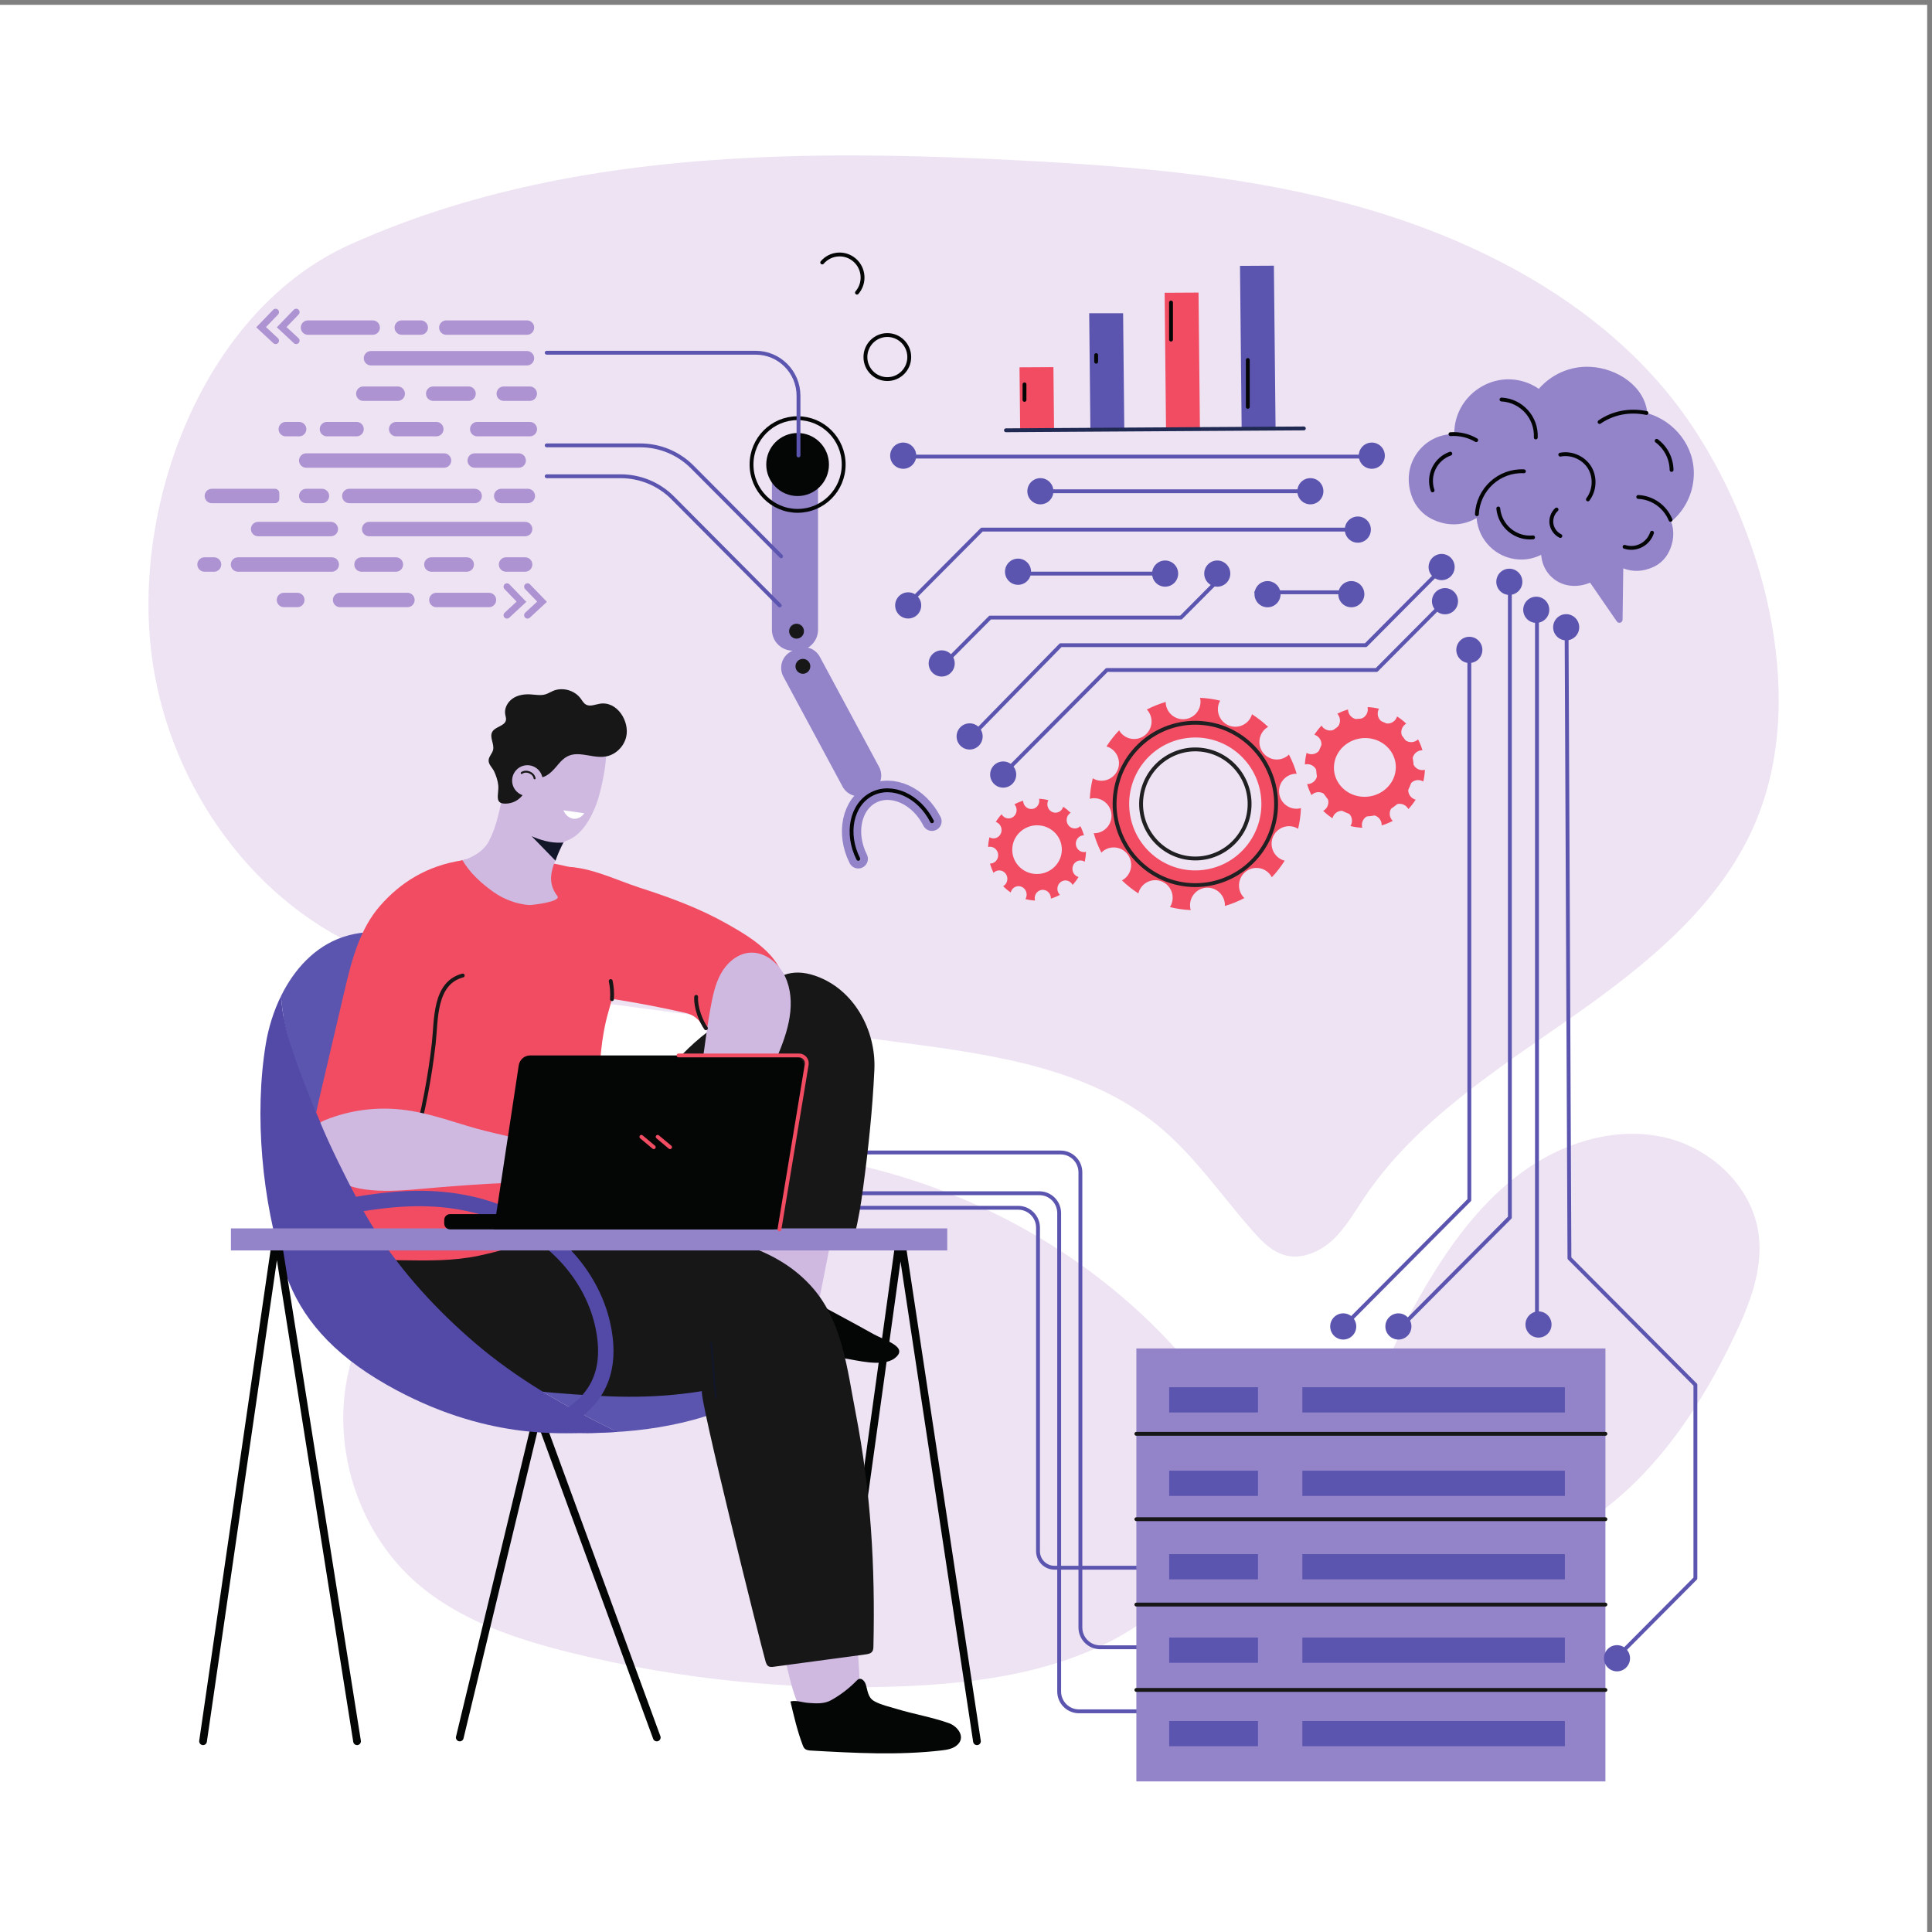 <?xml version="1.0" encoding="UTF-8" standalone="no"?>
<!-- Created with Inkscape (http://www.inkscape.org/) -->

<svg
   version="1.1"
   id="svg1"
   width="666.667"
   height="666.667"
   viewBox="0 0 666.667 666.667"
   sodipodi:docname="6670984.eps"
   xmlns:inkscape="http://www.inkscape.org/namespaces/inkscape"
   xmlns:sodipodi="http://sodipodi.sourceforge.net/DTD/sodipodi-0.dtd"
   xmlns="http://www.w3.org/2000/svg"
   xmlns:svg="http://www.w3.org/2000/svg">
  <rect x="0" y="0" width="666.667" height="666.667" fill="#808080" stroke="none"/>
  <defs
     id="defs1">
    <clipPath
       clipPathUnits="userSpaceOnUse"
       id="clipPath27">
      <path
         d="m 1546.33,2612.27 c 0.28,1.39 0.39,2.79 0.57,4.2 -9.14,33.02 -56.18,32.47 -82.62,46.37 -5.34,2.81 -9.89,6.31 -13.84,10.28 -0.52,0.52 -1.05,1.04 -1.54,1.59 -8.3,9.04 -13.36,20.54 -15.34,33.55 -8.04,53.17 19.28,101.11 42.74,147.82 -0.73,1.29 -1.63,2.5 -2.77,3.6 -5.95,5.72 -15.17,5.56 -23.41,5.66 -30.79,0.36 -59.61,10.11 -84.64,28.06 -11.9,8.53 -22.62,18.59 -32.85,29.07 -5.85,6 -16.59,26.89 -25.53,27.63 -0.85,0.07 -1.5,-0.37 -2.2,-0.68 -10.51,-42.34 -11.37,-81.93 -36.74,-119.86 -9.6,-14.35 -20.94,-27.11 -34.41,-36.48 -7.06,-6.81 -15.66,-11.79 -27.49,-13.8 -2.99,-0.51 -6.05,-0.75 -9.15,-0.83 -1.25,-0.18 -2.42,-0.52 -3.7,-0.64 -1.5,-0.15 -2.7,0.22 -3.77,0.77 -19.07,0.83 -38.76,5.36 -53.42,-5.89 -6.92,-5.31 -11.22,-13.32 -14.59,-21.38 -24.86,-59.45 -7.39,-136.88 24.02,-190.36 23.94,-40.75 65.98,-78.45 111.7,-91.25 43.53,-12.18 88.96,-1.9 130.37,13.25 18.16,6.64 35.42,13.23 52,20.88 49.88,23.04 92.92,48.69 105.99,105.55 0.21,0.96 0.43,1.92 0.62,2.89 z"
         transform="translate(0,2.5e-5)"
         id="path27" />
    </clipPath>
  </defs>
  <sodipodi:namedview
     id="namedview1"
     pagecolor="#ffffff"
     bordercolor="#000000"
     borderopacity="0.25"
     inkscape:showpageshadow="2"
     inkscape:pageopacity="0.0"
     inkscape:pagecheckerboard="0"
     inkscape:deskcolor="#d1d1d1">
    <inkscape:page
       x="0"
       y="0"
       inkscape:label="1"
       id="page1"
       width="666.667"
       height="666.667"
       margin="0"
       bleed="0" />
  </sodipodi:namedview>
  <g
     id="g1"
     inkscape:groupmode="layer"
     inkscape:label="1">
    <g
       id="group-R5">
      <path
         id="path2"
         d="M 5000,0 V 5000 H 0 V 0 h 5000"
         style="fill:#ffffff;fill-opacity:1;fill-rule:nonzero;stroke:none"
         transform="matrix(0.133,0,0,-0.133,0,666.667)" />
      <path
         id="path3"
         d="m 3076.06,1483.96 c -356.31,415 -938.37,620.67 -1474.63,521.05 -150.74,-28.01 -299.18,-79.28 -424.85,-167.52 -125.67,-88.24 -227.396,-215.76 -267.639,-364.45 -54.492,-201.33 15.258,-431.25 172.249,-567.751 111.84,-97.23 257.21,-145.48 400.82,-180.937 283.43,-70 576.8,-99.231 868.39,-86.532 171.97,7.5 346.46,30.391 502.8,102.77 144.36,66.808 279.64,189.14 352.28,333.11 74.64,147.91 -33.93,299.04 -129.42,410.26"
         style="fill:#eee3f3;fill-opacity:1;fill-rule:nonzero;stroke:none"
         transform="matrix(0.133,0,0,-0.133,0,666.667)" />
      <path
         id="path4"
         d="m 3722.01,1713.55 c 65.6,104.74 144.79,203.53 247.39,271.95 102.61,68.41 231.33,103.8 351.22,75.62 119.9,-28.17 225.6,-127.73 242.05,-250.4 12.16,-90.78 -22.87,-180.86 -62.19,-263.48 -92.39,-194.1 -218.25,-380.26 -400.47,-493.13 -144.97,-89.79 -452.33,-182.29 -535.26,33.29 -76.21,198.09 55.45,463.56 157.26,626.15"
         style="fill:#eee3f3;fill-opacity:1;fill-rule:nonzero;stroke:none"
         transform="matrix(0.133,0,0,-0.133,0,666.667)" />
      <path
         id="path5"
         d="m 1953.71,4603.54 c 230.67,11.1 463.58,4.77 693.08,-7.26 299.01,-15.67 599.94,-40.36 887.95,-122.65 323.5,-92.43 646.55,-265.99 843.28,-548.5 193.86,-278.42 312.85,-708.1 181.18,-1035 -89.59,-222.41 -286.72,-380.53 -482.6,-517.65 -195.88,-137.12 -404.42,-269.36 -537.91,-468.29 -25.31,-37.73 -48.06,-78.01 -81.3,-108.89 -33.24,-30.88 -80.33,-51.34 -123.98,-39.29 -33.47,9.22 -59.25,35.5 -82.31,61.58 -81.77,92.49 -151.89,196.72 -247.27,274.94 -179.36,147.07 -421.81,182.87 -651.28,213.23 -258.59,34.22 -517.17,68.49 -775.77,102.67 -204.13,26.97 -445.31,58.87 -634.28,142.13 -302.687,133.35 -512.594,444.68 -550.598,774.69 -45.609,396.07 143.008,884.99 516.743,1053.13 328.365,147.72 683.965,207.79 1045.065,225.16"
         style="fill:#eee3f3;fill-opacity:1;fill-rule:nonzero;stroke:none"
         transform="matrix(0.133,0,0,-0.133,0,666.667)" />
      <path
         id="path6"
         d="m 2983.34,572.539 h -184.09 c -28.32,0 -51.28,23.082 -51.28,51.551 v 1241.07 c 0,28.47 -22.96,51.55 -51.29,51.55 h -729.96"
         style="fill:none;stroke:#5b55af;stroke-width:10;stroke-linecap:round;stroke-linejoin:round;stroke-miterlimit:10;stroke-dasharray:none;stroke-opacity:1"
         transform="matrix(0.133,0,0,-0.133,0,666.667)" />
      <path
         id="path7"
         d="m 3038.43,738.672 h -184.09 c -28.32,0 -51.28,23.09 -51.28,51.547 V 1970.88 c 0,28.47 -22.96,51.55 -51.29,51.55 h -729.96"
         style="fill:none;stroke:#5b55af;stroke-width:10;stroke-linecap:round;stroke-linejoin:round;stroke-miterlimit:10;stroke-dasharray:none;stroke-opacity:1"
         transform="matrix(0.133,0,0,-0.133,0,666.667)" />
      <path
         id="path8"
         d="m 2978.33,945.082 h -242.4 c -23.65,0 -42.82,19.277 -42.82,43.047 v 839.261 c 0,28.48 -22.97,51.57 -51.29,51.57 h -895.45"
         style="fill:none;stroke:#5b55af;stroke-width:10;stroke-linecap:round;stroke-linejoin:round;stroke-miterlimit:10;stroke-dasharray:none;stroke-opacity:1"
         transform="matrix(0.133,0,0,-0.133,0,666.667)" />
      <path
         id="path9"
         d="M 2153.54,494.859 2332.5,1784.84 c 0.34,4.24 6.46,4.46 7.1,0.26 L 2534.7,494.859"
         style="fill:none;stroke:#040606;stroke-width:20;stroke-linecap:round;stroke-linejoin:round;stroke-miterlimit:10;stroke-dasharray:none;stroke-opacity:1"
         transform="matrix(0.133,0,0,-0.133,0,666.667)" />
      <path
         id="path10"
         d="m 1192.85,504.629 202.69,841.611 308.44,-841.611"
         style="fill:none;stroke:#040606;stroke-width:20;stroke-linecap:round;stroke-linejoin:round;stroke-miterlimit:10;stroke-dasharray:none;stroke-opacity:1"
         transform="matrix(0.133,0,0,-0.133,0,666.667)" />
      <path
         id="path11"
         d="m 743.285,1702.11 c -1.996,5.51 -4.137,10.92 -5.945,16.53 1.808,-5.61 3.805,-11.11 5.945,-16.53"
         style="fill:#5b55af;fill-opacity:1;fill-rule:nonzero;stroke:none"
         transform="matrix(0.133,0,0,-0.133,0,666.667)" />
      <path
         id="path12"
         d="m 806.855,2154.67 c 23.504,-55.51 49.688,-109.79 75.485,-164.24 27.324,-57.7 55.148,-114.39 89.656,-168.2 71.094,-110.85 161.024,-208.96 260.784,-294.3 107.49,-91.97 231.07,-163.12 357.59,-225.02 1.04,-0.51 2.1,-0.98 3.14,-1.48 -26.25,-1.01 -52.53,-1.17 -78.74,-0.32 -52.42,1.71 -104.48,8.24 -156.1,17.62 45.9,-12.04 92.4,-21.06 141.08,-22.65 79.79,-2.59 160.28,3.26 238.65,18.69 77.75,15.32 156.07,40.14 222.4,84.78 30.03,20.22 57.53,44.97 78.57,74.66 11.31,15.97 20.49,33.14 27.59,51.18 -0.48,1.95 -0.78,3.94 -1.31,5.87 -38.32,140.56 -160.46,158.87 -269.84,221.3 -115.38,65.85 -214.11,161.3 -283.03,275.34 -63.93,105.77 -101.48,224.3 -152.58,336.28 -47.69,104.47 -109.58,158.36 -218.77,196.73 -81,28.47 -170.469,47.99 -251.789,20.48 -72.496,-24.54 -126.086,-82.96 -160.457,-152.85 5.754,-94.57 41.644,-188.81 77.671,-273.87"
         style="fill:#5b55af;fill-opacity:1;fill-rule:nonzero;stroke:none"
         transform="matrix(0.133,0,0,-0.133,0,666.667)" />
      <path
         id="path13"
         d="m 1957.06,1914.16 c 0.57,55.01 -1,105.04 13.16,159.8 18.76,72.51 74.39,112.11 143.77,134.46 15.24,4.91 32.01,8.43 47.02,2.85 17.34,-6.46 28.42,-23.65 35.17,-40.97 21.82,-55.99 10.46,-118.84 -1.19,-177.83 -26.08,-132.08 -52.17,-264.16 -78.25,-396.24 -1.51,-7.61 -3.69,-16.18 -10.49,-19.84 -5.21,-2.82 -11.57,-1.8 -17.37,-0.63 -58.6,11.74 -115.8,30.51 -170,55.8 22.79,-10.63 38.05,270.28 38.18,282.6"
         style="fill:#cfb9e1;fill-opacity:1;fill-rule:nonzero;stroke:none"
         transform="matrix(0.133,0,0,-0.133,0,666.667)" />
      <path
         id="path14"
         d="m 2099.31,1134.14 c 43.38,12.28 65.09,16.16 107.02,32.81 0.08,-191.848 26.88,-515.36 26.01,-570.579 -53.86,-6.121 -96,-26.109 -150.48,-26.691 -42.72,66.5 -60.14,254.742 -84.28,327.5 -5.58,16.808 -29.92,100.832 -57.11,196.43 53.3,12.01 106.25,25.65 158.84,40.53"
         style="fill:#cfb9e1;fill-opacity:1;fill-rule:nonzero;stroke:none"
         transform="matrix(0.133,0,0,-0.133,0,666.667)" />
      <path
         id="path15"
         d="m 1999.67,1519.05 c 62.09,-14.38 125.8,-20.98 188.76,-30.31 33.16,-4.92 100.95,-23.88 132.24,-0.59 39.56,29.47 -25.24,46.67 -54.56,63.15 -50.48,28.37 -101.7,55.4 -152.59,83.01 -47.02,25.5 -107.39,79.85 -155.35,27.26 -30.84,-33.82 -34.37,-87.77 -37.88,-131.14 26.9,-0.95 52.95,-5.25 79.38,-11.38"
         style="fill:#040606;fill-opacity:1;fill-rule:nonzero;stroke:none"
         transform="matrix(0.133,0,0,-0.133,0,666.667)" />
      <path
         id="path16"
         d="m 995.41,1744.03 c 28.71,91.13 158.65,112.01 238.87,105.55 166.92,-13.45 334.34,-17.57 500.33,-31.22 135.22,-11.11 282.4,-40.51 375.39,-148.9 75.99,-88.57 88.24,-210.46 109.76,-321.45 39.83,-205.53 50.98,-398.221 46.34,-606.471 -0.11,-4.891 -0.33,-10.129 -3.22,-14.07 -3.78,-5.149 -10.79,-6.399 -17.09,-7.25 -79.38,-10.668 -158.75,-21.348 -238.13,-32.039 -4.71,-0.629 -9.83,-1.18 -13.9,1.281 -4.45,2.711 -6.26,8.191 -7.71,13.211 -12.39,42.867 -176.11,698.768 -164.56,700.598 -137.07,-21.85 -245.46,-15.52 -383.79,-4.34 -97.77,7.89 -197.24,24.86 -282.53,73.53 -82.45,47.06 -192.967,166.15 -159.76,271.57"
         style="fill:#171717;fill-opacity:1;fill-rule:nonzero;stroke:none"
         transform="matrix(0.133,0,0,-0.133,0,666.667)" />
      <path
         id="path17"
         d="m 955.609,1779.69 c 9.844,-14.85 9.086,-28.36 14.008,-36.45 25.117,0.35 50.283,-0.05 75.393,-0.43 65.81,-1.01 132.21,-1.96 196.94,11.71 56.3,11.9 112.29,29.14 166.54,48.28 83.74,29.57 162.27,50.42 156.11,153.53 -7.73,132.88 -23.72,300.3 13.59,429.9 15.06,52.31 23.24,91.3 45.78,140.82 6.2,13.6 12.42,27.63 13.31,42.56 0.63,10.68 -1.51,21.31 -4.05,31.7 -41.66,170.06 -183.1,172.12 -333.16,185.46 -23.24,2.07 -46.79,4.12 -69.78,0.16 -28.36,-4.87 -61.46,-13.28 -86.13,-28.16 -131.52,-79.31 -140.42,-212.57 -180.015,-350.23 -19.77,-68.76 -50.762,-133.86 -70.598,-202.6 -42.363,-146.79 -22.734,-298.39 62.062,-426.25"
         style="fill:#f14c62;fill-opacity:1;fill-rule:nonzero;stroke:none"
         transform="matrix(0.133,0,0,-0.133,0,666.667)" />
      <path
         id="path18"
         d="m 2269.25,598.352 c 16.14,-9.071 40.3,-14.493 57.6,-19.743 44.71,-13.539 91.06,-21.168 135.17,-36.82 23.13,-8.207 45.22,-37.277 20.06,-57.879 -10.97,-8.988 -25.78,-11.25 -39.83,-12.879 -111.9,-13 -225.04,-6.672 -337.51,-0.34 -6.13,0.348 -12.83,0.938 -17.19,5.289 -2.47,2.461 -3.82,5.821 -5.06,9.09 -13.68,36.012 -23.09,76.27 -31.72,113.071 15.07,3.711 31.03,-2.61 46.18,-3.77 19.65,-1.492 41.15,-3.062 59.07,6.867 24.21,13.422 46.46,30.403 65.83,50.223 1.8,1.848 3.65,3.777 6.04,4.75 7.83,3.18 15.51,-5.332 18.16,-13.402 5.16,-15.719 5.43,-33.329 20.23,-42.688 0.96,-0.609 1.95,-1.199 2.97,-1.769"
         style="fill:#040606;fill-opacity:1;fill-rule:nonzero;stroke:none"
         transform="matrix(0.133,0,0,-0.133,0,666.667)" />
      <path
         id="path19"
         d="m 1952.3,1950.63 c -1.33,18.68 0.1,36.01 17.46,42.57 23.94,9.07 32.04,-3.75 47.35,21.2 29.49,48.08 50.43,108.14 70.39,160.83 24.05,63.5 69.4,146.36 67.02,214.59 -0.13,3.55 -0.42,7.31 -2.49,10.17 -2.42,3.35 -6.64,4.72 -10.61,5.76 -35.36,9.31 -72.52,8.35 -108.99,5.99 -240.48,-15.54 -374.74,-277.66 -488.49,-457.16 -17.16,-27.07 -117.08,-157.35 -143.32,-155.27 91.9,-7.31 162.68,-54.11 247.68,-79.93 52.18,-15.84 109.57,-62.61 158.39,-69.33 15.78,-2.17 80.16,116.8 89.56,132.37 24.61,40.84 59.37,87.39 58.61,136.91 -0.15,9.73 -1.8,20.73 -2.56,31.3"
         style="fill:#171717;fill-opacity:1;fill-rule:nonzero;stroke:none"
         transform="matrix(0.133,0,0,-0.133,0,666.667)" />
      <path
         id="path20"
         d="m 2238.97,1927.87 c -5.45,-40.65 -11.68,-79.8 -21.8,-119.51 -0.88,-3.46 -1.84,-7.06 -4.24,-9.71 -3.81,-4.18 -10.14,-4.79 -15.79,-4.47 -11.92,0.66 -23.46,4.17 -35.19,6.43 -72.99,14.05 -194.4,-35.31 -250.58,33.1 -11.29,13.75 -14.88,32.16 -17.25,49.83 -17.16,127.61 23.4,252.28 21.67,380.49 -0.92,68.48 24.38,109.8 59,165.68 33.2,53.59 79.93,71.8 139.83,51.37 100.93,-34.41 158.66,-141.91 153.92,-244.08 -4.77,-103.08 -15.8,-206.48 -29.57,-309.13"
         style="fill:#171717;fill-opacity:1;fill-rule:nonzero;stroke:none"
         transform="matrix(0.133,0,0,-0.133,0,666.667)" />
      <path
         id="path21"
         d="m 1299.57,2919.07 c -0.98,-12.36 24.76,-40.61 32.63,-49.52 12.49,-14.13 27.02,-25.05 44.56,-32.01 45.71,-18.12 93.62,-19.79 129.44,18.09 17.01,17.98 28.57,40.44 38.25,63.27 14.76,34.77 35.34,130.65 26,167.27 -8.48,33.23 -43.93,4.26 -76.2,15.42 -28.08,9.7 -49.46,18.4 -79.49,13.15 -26.7,-4.67 -52.45,-18.01 -69.22,-39.79 -4.52,-5.87 -8.62,-11.82 -12.37,-17.77 -8.87,-18.96 -17.06,-38.28 -22.96,-58.4 -4.93,-16.78 -6.6,-33.8 -9.26,-50.8 -0.19,-9.66 -0.62,-19.31 -1.38,-28.91"
         style="fill:#cfb9e1;fill-opacity:1;fill-rule:nonzero;stroke:none"
         transform="matrix(0.133,0,0,-0.133,0,666.667)" />
      <path
         id="path22"
         d="m 1280.55,2698.1 c 26.56,-18.72 59.39,-31.09 91.69,-33.71 6.21,-0.51 85.09,8.35 73.8,23.34 -29.61,39.28 -13.44,74.26 5.13,116.95 2.84,6.55 27.7,46.86 25.13,51.4 -0.73,1.29 -1.63,2.5 -2.77,3.6 -5.95,5.72 -15.17,5.56 -23.41,5.66 -30.79,0.36 -59.61,10.11 -84.64,28.06 -11.9,8.53 -22.62,18.59 -32.85,29.07 -5.85,6 -16.59,26.89 -25.53,27.63 -0.85,0.07 -1.5,-0.37 -2.2,-0.68 -10.51,-42.34 -15.65,-79.37 -36.74,-119.86 -16.33,-31.35 -56.65,-46.87 -68.08,-48.97 18.06,-32.21 50.09,-61.1 80.47,-82.49"
         style="fill:#cfb9e1;fill-opacity:1;fill-rule:nonzero;stroke:none"
         transform="matrix(0.133,0,0,-0.133,0,666.667)" />
      <path
         id="path23"
         d="m 1369.11,2982.7 c 0.8,6.51 1.6,14.46 7.56,17.13 6.06,2.73 12.6,-2.21 19.09,-3.66 20.73,-4.67 39.86,17.96 51.72,32.3 2.41,2.92 4.78,5.61 7.17,8.09 13.56,14.06 27.51,20.88 50.58,18.98 22.77,-1.88 45.57,-9.78 67.99,-5.38 24.87,4.88 45.6,25.75 51.42,50.53 9.43,40.13 -23.33,93.56 -68.51,86.02 -12.19,-2.03 -25.38,-8.22 -36.09,-2.04 -6.02,3.47 -9.44,10.03 -13.58,15.63 -15.9,21.56 -47.08,30.11 -71.67,19.66 -6.47,-2.75 -12.49,-6.65 -19.21,-8.74 -12.87,-3.99 -26.68,-0.93 -40.13,-0.21 -15.9,0.86 -32.53,-1.86 -45.62,-10.96 -13.1,-9.1 -21.89,-25.46 -19.04,-41.21 0.83,-4.63 2.61,-9.22 2.02,-13.88 -2.09,-16.42 -28.08,-17.07 -35.85,-31.66 -7.44,-14 6.15,-31.22 2.31,-46.62 -2.28,-9.16 -10.51,-16.27 -11.46,-25.67 -1.17,-11.64 9.47,-19.8 14.06,-29.5 5.06,-10.71 9.81,-24.76 10.85,-36.51 2.14,-24.23 -12.45,-50.29 23.2,-47.26 29.33,2.5 49.59,25.97 53.19,54.96"
         style="fill:#171717;fill-opacity:1;fill-rule:nonzero;stroke:none"
         transform="matrix(0.133,0,0,-0.133,0,666.667)" />
      <path
         id="path24"
         d="m 1819.59,2357.36 c 14.07,-16.95 25.59,-34.43 66.07,-31.74 51.41,3.41 101.43,29.66 130.8,72.73 8.16,11.96 14.87,25.29 16.81,39.67 11.68,86.55 -85.23,142.63 -147.08,177.65 -70.89,40.14 -147.57,68.35 -224.85,93.21 -68.55,22.06 -140.17,60.36 -213.99,54.44 -1.92,-0.16 -3.91,-0.51 -5.84,-1.03 0.79,-9.59 1.28,-19.22 1.37,-28.84 33.73,-53.34 54.67,-116.58 68.3,-178.07 8.81,-39.75 28.46,-85.62 24.45,-126.62 81.64,-11.28 162.79,-26.05 243.17,-44.29 20.93,-4.74 31.42,-15.81 40.79,-27.11"
         style="fill:#f14c62;fill-opacity:1;fill-rule:nonzero;stroke:none"
         transform="matrix(0.133,0,0,-0.133,0,666.667)" />
      <path
         id="path25"
         d="m 1942.65,2540.57 c -31.28,-3.54 -57.48,-27.09 -72.66,-54.8 -15.19,-27.71 -21.19,-59.41 -26.98,-90.52 -16.54,-88.85 -21.93,-191.91 -51.56,-277.1 -18.42,-52.92 -90.06,-125.92 -54.62,-186.3 10.39,-17.71 32.34,-27.72 52.43,-23.92 35.56,6.73 52.15,46.8 67.27,79.84 19.5,42.62 48.44,75.41 74.27,112.83 32.31,46.79 55.7,104.2 79.1,155.9 30,66.27 56.57,141.83 32.08,210.35 -15,41.96 -55.07,78.6 -99.33,73.72"
         style="fill:#cfb9e1;fill-opacity:1;fill-rule:nonzero;stroke:none"
         transform="matrix(0.133,0,0,-0.133,0,666.667)" />
      <path
         id="path26"
         d="m 1380.88,2842.4 c 1.18,-0.65 2.59,-1.23 4.08,-1.78 25.95,-10.72 54.51,-17.3 81.85,-13.29 6.85,-2.94 4.58,-8.57 1.13,-18.74 -4.83,-14.25 -9.19,-28.66 -13.05,-43.21 -25.23,25.92 -50.47,51.84 -75.71,77.76 0.57,-0.25 1.14,-0.5 1.7,-0.74"
         style="fill:#111629;fill-opacity:1;fill-rule:nonzero;stroke:none"
         transform="matrix(0.133,0,0,-0.133,0,666.667)"
         clip-path="url(#clipPath27)" />
      <path
         id="path28"
         d="m 985.543,2661.79 c -51.688,-59.39 -72.887,-139.47 -90.453,-214.47 -22.707,-96.94 -45.41,-193.88 -68.121,-290.83 -5.328,-22.75 -10.684,-45.7 -11.344,-69.07 -1.055,-37.5 9.648,-85.22 18.402,-121.34 11.239,-46.35 38.832,-43.5 79.914,-39.4 64.961,6.49 153.339,26.25 197.199,79.5 20.85,25.31 27.54,59.15 33.55,91.46 8.26,44.42 16.52,88.83 24.78,133.26 33.75,181.49 67.48,368.7 29.3,549.31 -90.98,-13.6 -160.09,-57.37 -213.227,-118.42"
         style="fill:#f14c62;fill-opacity:1;fill-rule:nonzero;stroke:none"
         transform="matrix(0.133,0,0,-0.133,0,666.667)" />
      <path
         id="path29"
         d="m 1200.58,2481.6 c -75.1,-19.66 -68.37,-116.27 -75.17,-175.85 -10.05,-88.02 -26.75,-175.26 -49.93,-260.73"
         style="fill:none;stroke:#171717;stroke-width:10;stroke-linecap:round;stroke-linejoin:round;stroke-miterlimit:10;stroke-dasharray:none;stroke-opacity:1"
         transform="matrix(0.133,0,0,-0.133,0,666.667)" />
      <path
         id="path30"
         d="m 1998.27,2269.13 c -28.73,-124.53 -94.51,-313.66 -95.74,-441.49"
         style="fill:none;stroke:#111629;stroke-width:5;stroke-linecap:round;stroke-linejoin:round;stroke-miterlimit:10;stroke-dasharray:none;stroke-opacity:1"
         transform="matrix(0.133,0,0,-0.133,0,666.667)" />
      <path
         id="path31"
         d="m 1461.94,2910.24 c 4.49,-11.72 14.37,-20.29 25.16,-21.83 10.79,-1.53 22.1,4.03 28.8,14.16"
         style="fill:#ffffff;fill-opacity:1;fill-rule:nonzero;stroke:none"
         transform="matrix(0.133,0,0,-0.133,0,666.667)" />
      <path
         id="path32"
         d="m 766.477,1854.69 c 207.964,47.46 384.223,82.14 571.393,-6.38 121.89,-57.66 204.14,-165.01 227.22,-279.27 23.08,-114.25 -14.03,-194.29 -114.19,-244.64"
         style="fill:none;stroke:#534aa8;stroke-width:40;stroke-linecap:round;stroke-linejoin:round;stroke-miterlimit:10;stroke-dasharray:none;stroke-opacity:1"
         transform="matrix(0.133,0,0,-0.133,0,666.667)" />
      <path
         id="path33"
         d="m 1857.42,1388.03 c -5.69,43.33 -6.95,97.01 -12.64,140.33"
         style="fill:none;stroke:#111629;stroke-width:5;stroke-linecap:round;stroke-linejoin:round;stroke-miterlimit:10;stroke-dasharray:none;stroke-opacity:1"
         transform="matrix(0.133,0,0,-0.133,0,666.667)" />
      <path
         id="path34"
         d="m 1905.47,1785.73 c -133.88,20.47 -220.03,2.54 -392.39,2.54"
         style="fill:none;stroke:#111629;stroke-width:5;stroke-linecap:round;stroke-linejoin:round;stroke-miterlimit:10;stroke-dasharray:none;stroke-opacity:1"
         transform="matrix(0.133,0,0,-0.133,0,666.667)" />
      <path
         id="path35"
         d="m 1328.72,2987.34 c 0,-22.02 17.75,-39.87 39.66,-39.87 21.91,0 39.67,17.85 39.67,39.87 0,22.02 -17.76,39.87 -39.67,39.87 -21.91,0 -39.66,-17.85 -39.66,-39.87"
         style="fill:#cfb9e1;fill-opacity:1;fill-rule:nonzero;stroke:none"
         transform="matrix(0.133,0,0,-0.133,0,666.667)" />
      <path
         id="path36"
         d="m 1602.81,1297.56 c -1.05,0.5 -11.4,4.84 -12.44,5.35 -126.52,61.9 -250.1,133.05 -357.59,225.02 -99.76,85.34 -189.69,183.45 -260.784,294.3 -34.508,53.81 -62.332,110.5 -89.656,168.2 -25.797,54.45 -51.981,108.73 -75.485,164.24 -36.027,85.06 -71.917,179.3 -77.671,273.87 -19.207,-39.08 -32.485,-81.68 -39.532,-124.09 -30.515,-183.54 -9.648,-408.36 47.688,-585.81 1.808,-5.61 3.949,-11.02 5.945,-16.53 38.231,-105.6 115.336,-199.9 259.655,-282.16 255.99,-145.89 458.98,-124.04 511.4,-125.75 26.2,-0.86 62.21,2.34 88.47,3.36"
         style="fill:#534aa8;fill-opacity:1;fill-rule:nonzero;stroke:none"
         transform="matrix(0.133,0,0,-0.133,0,666.667)" />
      <path
         id="path37"
         d="m 1093.39,2125.11 c 40.28,-8.85 79.79,-21.79 119.33,-33.81 62.77,-19.09 126.36,-30.1 190.13,-47.16 18.12,-4.85 36.51,-9.58 55.26,-9.76 32.23,-0.3 63.36,12.81 95.59,13.52 43.1,0.95 85.2,-23.23 108.62,-59.21 39.44,-60.59 -25.93,-44.36 -67.07,-43.76 -32.08,0.47 -64.17,0.94 -96.25,1.41 -126.11,1.85 -245.38,-4.57 -371.9,-15.27 -68.73,-5.81 -188.561,-22 -249.702,18.99 -29.707,19.91 -78.675,116.87 -51.406,145.86 5.113,5.43 12.172,8.48 19.082,11.25 61.867,24.75 128.852,33.78 195.306,26.75 17.86,-1.89 35.5,-4.96 53.01,-8.81"
         style="fill:#cfb9e1;fill-opacity:1;fill-rule:nonzero;stroke:none"
         transform="matrix(0.133,0,0,-0.133,0,666.667)" />
      <path
         id="path38"
         d="m 2020.36,2022.48 c -0.76,0 -1.53,0 -2.29,0"
         style="fill:#d9776c;fill-opacity:1;fill-rule:nonzero;stroke:none"
         transform="matrix(0.133,0,0,-0.133,0,666.667)" />
      <path
         id="path39"
         d="m 718.176,2141.13 c 2.121,-25.86 6.32,-51.73 10.418,-76.79 5.23,-32.02 10.492,-64.07 18.336,-95.53 6.871,-27.58 16.09,-55.35 33.984,-77.36 29.399,-36.15 82.891,-50.17 126.699,-35.63 34.5,11.45 29.742,23.8 15.039,52.55 -30.484,59.6 -62.172,121.97 -88.359,183.98 -26.539,62.85 -50.973,122.34 -72.727,186.98 -4.589,13.63 -9.179,27.27 -13.148,41.11 -5.914,20.61 -10.438,41.63 -13.531,62.85 2.75,-18.88 -2.938,-42.84 -4.793,-61.83 -2.11,-21.6 -4.668,-43.15 -7.684,-64.64 -5.367,-38.35 -7.422,-76.82 -4.234,-115.69"
         style="fill:#534aa8;fill-opacity:1;fill-rule:nonzero;stroke:none"
         transform="matrix(0.133,0,0,-0.133,0,666.667)" />
      <path
         id="path40"
         d="m 526.781,494.859 187.61,1289.981 c 0.351,4.24 6.769,4.46 7.441,0.26 L 926.352,494.859"
         style="fill:none;stroke:#040606;stroke-width:20;stroke-linecap:round;stroke-linejoin:round;stroke-miterlimit:10;stroke-dasharray:none;stroke-opacity:1"
         transform="matrix(0.133,0,0,-0.133,0,666.667)" />
      <path
         id="path41"
         d="M 2457.63,1825.53 H 599.156 v -57.27 H 2457.63 v 57.27"
         style="fill:#9384ca;fill-opacity:1;fill-rule:nonzero;stroke:none"
         transform="matrix(0.133,0,0,-0.133,0,666.667)" />
      <path
         id="path42"
         d="m 1387.02,2993.09 c -2.36,14.37 -21.94,22.4 -33.63,13.79"
         style="fill:none;stroke:#171717;stroke-width:5;stroke-linecap:round;stroke-linejoin:round;stroke-miterlimit:10;stroke-dasharray:none;stroke-opacity:1"
         transform="matrix(0.133,0,0,-0.133,0,666.667)" />
      <path
         id="path43"
         d="m 2004.3,1822.96 h -836.49 c -8.42,0 -15.25,6.83 -15.25,15.24 v 9.12 c 0,8.42 6.83,15.25 15.25,15.25 h 836.49 c 8.41,0 15.24,-6.83 15.24,-15.25 v -9.12 c 0,-8.41 -6.83,-15.24 -15.24,-15.24"
         style="fill:#040606;fill-opacity:1;fill-rule:nonzero;stroke:none"
         transform="matrix(0.133,0,0,-0.133,0,666.667)" />
      <path
         id="path44"
         d="m 2022.25,1822.96 h -740.87 l 64.46,425.47 c 2.24,14.76 14.78,25.79 29.36,25.79 h 682.15 c 17.61,0 30.86,-15.87 28.16,-33.71 l -63.26,-417.55"
         style="fill:#040606;fill-opacity:1;fill-rule:nonzero;stroke:none"
         transform="matrix(0.133,0,0,-0.133,0,666.667)" />
      <path
         id="path45"
         d="m 1706.29,2063.06 32.14,-26.86"
         style="fill:none;stroke:#f14c62;stroke-width:10;stroke-linecap:round;stroke-linejoin:round;stroke-miterlimit:10;stroke-dasharray:none;stroke-opacity:1"
         transform="matrix(0.133,0,0,-0.133,0,666.667)" />
      <path
         id="path46"
         d="m 1664.06,2063.06 32.13,-26.86"
         style="fill:none;stroke:#f14c62;stroke-width:10;stroke-linecap:round;stroke-linejoin:round;stroke-miterlimit:10;stroke-dasharray:none;stroke-opacity:1"
         transform="matrix(0.133,0,0,-0.133,0,666.667)" />
      <path
         id="path47"
         d="m 1806.2,2426.17 c -2,-27.83 12.79,-63.86 25.31,-81.47"
         style="fill:none;stroke:#171717;stroke-width:10;stroke-linecap:round;stroke-linejoin:round;stroke-miterlimit:10;stroke-dasharray:none;stroke-opacity:1"
         transform="matrix(0.133,0,0,-0.133,0,666.667)" />
      <path
         id="path48"
         d="m 3528.18,3125.97 c 57.43,7.15 109.76,-33.86 116.87,-91.6 7.11,-57.73 -33.68,-110.34 -91.12,-117.48 -57.44,-7.15 -109.76,33.86 -116.87,91.6 -7.11,57.74 33.69,110.34 91.12,117.48 z m -30.68,45.87 c -9.79,-2.86 -19.13,-6.62 -27.95,-11.21 0.62,-0.66 1.28,-1.26 1.84,-1.99 8.55,-11.39 6.31,-27.6 -5.03,-36.21 -11.33,-8.6 -27.45,-6.34 -36.02,5.05 -0.6,0.81 -1.02,1.68 -1.52,2.53 -6.99,-7.32 -13.26,-15.3 -18.73,-23.82 0.92,-0.28 1.84,-0.47 2.75,-0.86 13.08,-5.56 19.19,-20.73 13.65,-33.88 -5.53,-13.14 -20.62,-19.29 -33.7,-13.73 -1.02,0.44 -1.92,1.03 -2.86,1.58 -2.43,-9.8 -3.93,-19.93 -4.41,-30.27 1.03,0.26 2.04,0.58 3.13,0.72 14.09,1.75 26.94,-8.31 28.67,-22.48 1.75,-14.17 -8.26,-27.08 -22.35,-28.83 -1.24,-0.15 -2.45,-0.11 -3.66,-0.09 2.85,-10.06 6.66,-19.66 11.31,-28.72 0.85,0.86 1.69,1.74 2.67,2.49 11.34,8.61 27.46,6.34 36.02,-5.05 8.56,-11.39 6.31,-27.6 -5.02,-36.21 -1.09,-0.81 -2.24,-1.44 -3.39,-2.07 7.44,-7.21 15.56,-13.68 24.26,-19.28 0.32,1.26 0.64,2.52 1.16,3.76 5.54,13.15 20.63,19.29 33.7,13.73 13.08,-5.57 19.19,-20.74 13.66,-33.88 -0.56,-1.33 -1.28,-2.54 -2.03,-3.72 9.96,-2.48 20.26,-3.99 30.76,-4.44 -0.37,1.3 -0.73,2.61 -0.89,3.99 -1.75,14.17 8.26,27.08 22.35,28.83 14.1,1.75 26.94,-8.31 28.68,-22.48 0.18,-1.44 0.16,-2.86 0.1,-4.27 10.12,2.94 19.75,6.87 28.84,11.66 -0.97,0.94 -1.93,1.89 -2.76,3 -8.56,11.39 -6.31,27.6 5.02,36.2 11.34,8.61 27.46,6.34 36.02,-5.05 0.84,-1.12 1.49,-2.31 2.13,-3.51 7.13,7.52 13.5,15.74 19.02,24.52 -1.22,0.32 -2.45,0.63 -3.64,1.14 -13.09,5.57 -19.2,20.73 -13.67,33.88 5.54,13.15 20.63,19.29 33.72,13.73 1.19,-0.51 2.25,-1.18 3.33,-1.84 2.37,9.91 3.79,20.14 4.2,30.59 -1.12,-0.29 -2.22,-0.63 -3.39,-0.77 -14.11,-1.76 -26.94,8.31 -28.69,22.48 -1.74,14.17 8.28,27.07 22.37,28.82 1.14,0.15 2.26,0.09 3.39,0.08 -2.91,9.94 -6.76,19.43 -11.44,28.37 -0.74,-0.73 -1.43,-1.49 -2.28,-2.13 -11.33,-8.61 -27.46,-6.34 -36.02,5.05 -8.55,11.39 -6.31,27.6 5.03,36.21 0.83,0.63 1.73,1.08 2.62,1.59 -7.33,6.99 -15.31,13.25 -23.83,18.69 -0.26,-0.9 -0.45,-1.81 -0.83,-2.69 -5.53,-13.14 -20.63,-19.29 -33.7,-13.72 -13.08,5.56 -19.19,20.73 -13.65,33.88 0.38,0.9 0.9,1.68 1.36,2.52 -9.65,2.34 -19.61,3.77 -29.78,4.21 0.19,-0.86 0.47,-1.68 0.58,-2.57 1.74,-14.17 -8.27,-27.07 -22.36,-28.83 -14.09,-1.75 -26.93,8.31 -28.68,22.48 -0.11,0.95 -0.05,1.88 -0.06,2.82"
         style="fill:#f14c62;fill-opacity:1;fill-rule:nonzero;stroke:none"
         transform="matrix(0.133,0,0,-0.133,0,666.667)" />
      <path
         id="path49"
         d="m 3461.39,3029.55 c 5.14,41.81 45.11,72.2 89.1,67.73 43.98,-4.46 75.57,-42.11 70.43,-83.92 -5.15,-41.81 -45.12,-72.2 -89.09,-67.74 -43.99,4.47 -75.59,42.12 -70.44,83.93 z m 65.69,-134.39 c 69.28,-7.8 131.94,42.51 139.7,112.15 7.76,69.64 -42.28,132.64 -111.56,140.44 -69.26,7.8 -131.94,-42.51 -139.69,-112.14 -7.77,-69.64 42.28,-132.65 111.55,-140.45"
         style="fill:#f14c62;fill-opacity:1;fill-rule:nonzero;stroke:none"
         transform="matrix(0.133,0,0,-0.133,0,666.667)" />
      <path
         id="path50"
         d="m 2679.73,2896.35 c 46.82,5.89 89.6,-28.85 95.54,-77.58 5.94,-48.73 -27.2,-93 -74.03,-98.89 -46.83,-5.88 -89.6,28.85 -95.54,77.58 -5.94,48.73 27.2,93.01 74.03,98.89 z m -25.14,38.78 c -7.98,-2.39 -15.59,-5.54 -22.77,-9.39 0.5,-0.56 1.05,-1.06 1.5,-1.69 7.01,-9.63 5.22,-23.3 -4,-30.53 -9.23,-7.23 -22.39,-5.28 -29.4,4.35 -0.49,0.68 -0.84,1.42 -1.25,2.14 -5.68,-6.16 -10.78,-12.87 -15.21,-20.05 0.75,-0.24 1.51,-0.4 2.24,-0.73 10.69,-4.73 15.71,-17.54 11.22,-28.62 -4.48,-11.08 -16.77,-16.23 -27.45,-11.5 -0.84,0.37 -1.57,0.88 -2.34,1.34 -1.96,-8.27 -3.16,-16.8 -3.53,-25.53 0.85,0.22 1.67,0.49 2.56,0.59 11.5,1.45 21.98,-7.07 23.45,-19.03 1.45,-11.96 -6.68,-22.82 -18.16,-24.27 -1.02,-0.13 -2.01,-0.08 -2.99,-0.06 2.35,-8.49 5.48,-16.61 9.29,-24.26 0.7,0.72 1.37,1.46 2.18,2.1 9.22,7.23 22.38,5.27 29.39,-4.36 7.01,-9.63 5.21,-23.3 -4.01,-30.53 -0.88,-0.69 -1.82,-1.22 -2.76,-1.74 6.08,-6.1 12.72,-11.59 19.84,-16.34 0.26,1.07 0.51,2.14 0.93,3.18 4.48,11.07 16.78,16.22 27.46,11.49 10.68,-4.72 15.7,-17.53 11.22,-28.61 -0.46,-1.13 -1.04,-2.14 -1.64,-3.13 8.13,-2.12 16.52,-3.43 25.1,-3.83 -0.31,1.1 -0.61,2.21 -0.75,3.37 -1.46,11.96 6.68,22.82 18.17,24.27 11.49,1.44 21.98,-7.08 23.44,-19.04 0.15,-1.22 0.14,-2.42 0.1,-3.6 8.23,2.45 16.09,5.75 23.48,9.76 -0.79,0.79 -1.57,1.6 -2.25,2.54 -7.02,9.63 -5.22,23.3 4.01,30.53 9.22,7.23 22.37,5.28 29.38,-4.36 0.69,-0.94 1.23,-1.95 1.74,-2.96 5.8,6.33 10.98,13.25 15.46,20.65 -0.99,0.27 -2,0.53 -2.98,0.96 -10.68,4.73 -15.7,17.54 -11.22,28.62 4.49,11.08 16.78,16.23 27.45,11.5 0.98,-0.44 1.86,-1 2.73,-1.56 1.91,8.36 3.06,16.99 3.35,25.8 -0.91,-0.25 -1.81,-0.52 -2.77,-0.64 -11.48,-1.45 -21.98,7.07 -23.44,19.03 -1.46,11.96 6.68,22.82 18.17,24.27 0.94,0.12 1.85,0.07 2.76,0.06 -2.4,8.39 -5.56,16.4 -9.39,23.96 -0.61,-0.61 -1.17,-1.25 -1.86,-1.79 -9.22,-7.23 -22.38,-5.28 -29.39,4.35 -7.01,9.63 -5.21,23.3 4,30.53 0.69,0.54 1.42,0.91 2.14,1.35 -5.99,5.9 -12.52,11.21 -19.48,15.82 -0.21,-0.76 -0.36,-1.52 -0.66,-2.26 -4.49,-11.08 -16.78,-16.23 -27.46,-11.5 -10.68,4.73 -15.71,17.54 -11.23,28.62 0.32,0.76 0.75,1.42 1.12,2.12 -7.87,2.01 -16.01,3.23 -24.31,3.63 0.17,-0.72 0.39,-1.41 0.49,-2.17 1.45,-11.95 -6.68,-22.82 -18.16,-24.26 -11.5,-1.45 -22,7.07 -23.45,19.03 -0.1,0.8 -0.05,1.58 -0.06,2.38"
         style="fill:#f14c62;fill-opacity:1;fill-rule:nonzero;stroke:none"
         transform="matrix(0.133,0,0,-0.133,0,666.667)" />
      <path
         id="path51"
         d="m 2626.65,2815.04 c 4.01,34.64 35.96,59.72 71.2,55.91 35.26,-3.8 60.66,-35.08 56.63,-69.71 -4.02,-34.64 -35.96,-59.73 -71.21,-55.92 -35.24,3.81 -60.64,35.09 -56.62,69.72 z m 54.1,-100.55 c 49.69,-5.94 94.51,31.25 99.92,82.88 5.41,51.64 -30.6,98.47 -80.29,104.41 -49.69,5.94 -94.51,-31.23 -99.93,-82.87 -5.41,-51.63 30.61,-98.48 80.3,-104.42"
         style="fill:#f14c62;fill-opacity:1;fill-rule:nonzero;stroke:none"
         transform="matrix(0.133,0,0,-0.133,0,666.667)" />
      <path
         id="path52"
         d="m 3080.06,3097.79 c 94.01,11.7 179.65,-55.43 191.29,-149.94 11.63,-94.5 -55.15,-180.59 -149.15,-192.29 -94.02,-11.7 -179.65,55.43 -191.29,149.93 -11.64,94.51 55.13,180.6 149.15,192.3 z m -55.58,93.54 c -17.2,-5.03 -33.66,-11.65 -49.18,-19.72 1.09,-1.16 2.26,-2.21 3.23,-3.5 15.06,-20.05 11.1,-48.57 -8.84,-63.72 -19.94,-15.13 -48.31,-11.15 -63.37,8.9 -1.07,1.41 -1.82,2.95 -2.69,4.44 -12.3,-12.88 -23.34,-26.91 -32.95,-41.91 1.61,-0.49 3.25,-0.83 4.84,-1.51 23.01,-9.79 33.77,-36.48 24.02,-59.62 -9.74,-23.13 -36.29,-33.94 -59.31,-24.15 -1.79,0.76 -3.38,1.81 -5.03,2.78 -4.28,-17.26 -6.92,-35.07 -7.77,-53.28 1.82,0.47 3.61,1.02 5.52,1.26 24.79,3.09 47.39,-14.62 50.46,-39.55 3.07,-24.93 -14.54,-47.64 -39.35,-50.73 -2.17,-0.27 -4.29,-0.19 -6.42,-0.14 5.01,-17.71 11.71,-34.61 19.89,-50.55 1.49,1.52 2.96,3.06 4.72,4.39 19.94,15.14 48.31,11.16 63.37,-8.89 15.05,-20.05 11.1,-48.57 -8.85,-63.71 -1.9,-1.44 -3.93,-2.54 -5.96,-3.64 13.1,-12.69 27.38,-24.09 42.7,-33.94 0.55,2.22 1.12,4.44 2.04,6.62 9.73,23.13 36.29,33.95 59.29,24.15 23.02,-9.79 33.77,-36.48 24.04,-59.61 -0.99,-2.34 -2.26,-4.46 -3.57,-6.54 17.52,-4.37 35.63,-7.03 54.13,-7.81 -0.65,2.28 -1.29,4.58 -1.59,7.02 -3.07,24.93 14.55,47.64 39.35,50.73 24.8,3.08 47.39,-14.63 50.47,-39.55 0.31,-2.55 0.27,-5.05 0.16,-7.52 17.79,5.17 34.77,12.09 50.75,20.51 -1.7,1.65 -3.38,3.32 -4.86,5.28 -15.06,20.04 -11.09,48.57 8.85,63.7 19.94,15.14 48.31,11.16 63.37,-8.89 1.48,-1.97 2.62,-4.07 3.74,-6.17 12.55,13.23 23.77,27.7 33.48,43.15 -2.15,0.56 -4.31,1.1 -6.42,2 -23.01,9.79 -33.77,36.48 -24.03,59.62 9.74,23.13 36.29,33.94 59.31,24.15 2.1,-0.89 3.98,-2.07 5.87,-3.23 4.18,17.43 6.69,35.44 7.38,53.83 -1.96,-0.52 -3.89,-1.11 -5.96,-1.37 -24.8,-3.08 -47.4,14.63 -50.46,39.56 -3.08,24.93 14.54,47.64 39.34,50.73 2.02,0.25 4,0.15 5.98,0.13 -5.14,17.49 -11.9,34.18 -20.14,49.92 -1.31,-1.27 -2.53,-2.62 -4.01,-3.75 -19.94,-15.14 -48.32,-11.16 -63.38,8.89 -15.06,20.05 -11.1,48.57 8.85,63.71 1.46,1.11 3.04,1.9 4.6,2.81 -12.89,12.29 -26.94,23.3 -41.93,32.87 -0.46,-1.57 -0.8,-3.17 -1.45,-4.72 -9.74,-23.13 -36.29,-33.94 -59.31,-24.15 -23.01,9.79 -33.76,36.48 -24.02,59.61 0.66,1.59 1.59,2.97 2.41,4.43 -16.98,4.14 -34.51,6.65 -52.41,7.42 0.34,-1.5 0.83,-2.95 1.02,-4.52 3.07,-24.93 -14.55,-47.64 -39.34,-50.72 -24.81,-3.09 -47.39,14.62 -50.46,39.55 -0.22,1.67 -0.1,3.3 -0.12,4.95"
         style="fill:#f14c62;fill-opacity:1;fill-rule:nonzero;stroke:none"
         transform="matrix(0.133,0,0,-0.133,0,666.667)" />
      <path
         id="path53"
         d="m 2961.41,2942.47 c 8.64,77.54 78.42,133.56 155.56,124.87 77.14,-8.68 132.85,-78.83 124.22,-156.37 -8.64,-77.55 -78.43,-133.58 -155.57,-124.89 -77.13,8.69 -132.86,78.85 -124.21,156.39 z m 116.56,-225.09 c 114.82,-12.93 218.69,70.47 231.55,185.9 12.86,115.42 -70.08,219.84 -184.89,232.76 -114.83,12.93 -218.7,-70.44 -231.56,-185.87 -12.86,-115.42 70.08,-219.86 184.9,-232.79 z"
         style="fill:none;stroke:#202022;stroke-width:10;stroke-linecap:round;stroke-linejoin:round;stroke-miterlimit:10;stroke-dasharray:none;stroke-opacity:1"
         transform="matrix(0.133,0,0,-0.133,0,666.667)" />
      <path
         id="path54"
         d="m 2133.25,4331.54 c 21.51,25.03 59.12,27.8 84.02,6.18 24.9,-21.61 27.65,-59.43 6.15,-84.46"
         style="fill:none;stroke:#040606;stroke-width:10;stroke-linecap:round;stroke-linejoin:round;stroke-miterlimit:10;stroke-dasharray:none;stroke-opacity:1"
         transform="matrix(0.133,0,0,-0.133,0,666.667)" />
      <path
         id="path55"
         d="m 2359.04,4086.13 c 0,-31.58 -25.46,-57.17 -56.87,-57.17 -31.41,0 -56.88,25.59 -56.88,57.17 0,31.58 25.47,57.17 56.88,57.17 31.41,0 56.87,-25.59 56.87,-57.17 z"
         style="fill:none;stroke:#040606;stroke-width:10;stroke-linecap:round;stroke-linejoin:round;stroke-miterlimit:10;stroke-dasharray:none;stroke-opacity:1"
         transform="matrix(0.133,0,0,-0.133,0,666.667)" />
      <path
         id="path56"
         d="m 3773.15,3886.29 c -1.21,82.19 69.47,145.68 146.92,141.96 26.92,-1.29 51.62,-10.26 72.35,-24.51 32.26,37.08 80.4,59.56 133.15,57.03 72.37,-3.47 142.42,-52.68 148.27,-120.15 70.86,-20.34 124.27,-86.38 120.59,-163.57 -2.26,-47.69 -24.67,-89.62 -58.56,-117.88 8.56,-24.48 7.74,-53.25 -7.88,-81.92 -8.37,-15.37 -21.58,-27.82 -37.36,-35.28 -28.86,-13.66 -56.12,-12.98 -79.11,-3.96 l -1.83,-133.23 c -0.11,-8 -10.36,-11.14 -14.89,-4.57 l -69.33,100.6 c -64.61,-26.58 -122.58,13.29 -126.9,72.29 -17.17,-8.59 -36.62,-13.12 -57.14,-12.14 -59.25,2.85 -105.94,49.73 -110.49,107.66 -32.39,-19.38 -74.65,-23.49 -116.6,-2.37 -23.26,11.7 -41.53,31.98 -50.73,56.43 -32.46,86.32 30.51,164.82 109.54,163.61"
         style="fill:#9384ca;fill-opacity:1;fill-rule:nonzero;stroke:none"
         transform="matrix(0.133,0,0,-0.133,0,666.667)" />
      <path
         id="path57"
         d="m 4250.39,3723.21 c 38.2,-1.83 70.09,-26 83.76,-59.35"
         style="fill:none;stroke:#040606;stroke-width:10;stroke-linecap:round;stroke-linejoin:round;stroke-miterlimit:10;stroke-dasharray:none;stroke-opacity:1"
         transform="matrix(0.133,0,0,-0.133,0,666.667)" />
      <path
         id="path58"
         d="m 3831.84,3678.38 c 3.06,64.62 57.66,114.5 121.95,111.41"
         style="fill:none;stroke:#040606;stroke-width:10;stroke-linecap:round;stroke-linejoin:round;stroke-miterlimit:10;stroke-dasharray:none;stroke-opacity:1"
         transform="matrix(0.133,0,0,-0.133,0,666.667)" />
      <path
         id="path59"
         d="m 3763.21,3886.16 c 24.57,1.64 47.48,-4.28 66.8,-15.58"
         style="fill:none;stroke:#040606;stroke-width:10;stroke-linecap:round;stroke-linejoin:round;stroke-miterlimit:10;stroke-dasharray:none;stroke-opacity:1"
         transform="matrix(0.133,0,0,-0.133,0,666.667)" />
      <path
         id="path60"
         d="m 3895.56,3975.97 c 51.63,-2.48 91.48,-46.57 89.01,-98.47"
         style="fill:none;stroke:#040606;stroke-width:10;stroke-linecap:round;stroke-linejoin:round;stroke-miterlimit:10;stroke-dasharray:none;stroke-opacity:1"
         transform="matrix(0.133,0,0,-0.133,0,666.667)" />
      <path
         id="path61"
         d="m 3977.52,3618.27 c -45.54,-4.34 -85.96,29.25 -90.28,75.03"
         style="fill:none;stroke:#040606;stroke-width:10;stroke-linecap:round;stroke-linejoin:round;stroke-miterlimit:10;stroke-dasharray:none;stroke-opacity:1"
         transform="matrix(0.133,0,0,-0.133,0,666.667)" />
      <path
         id="path62"
         d="m 3716.82,3740.21 c -13.49,39.1 7.11,81.79 46,95.35"
         style="fill:none;stroke:#040606;stroke-width:10;stroke-linecap:round;stroke-linejoin:round;stroke-miterlimit:10;stroke-dasharray:none;stroke-opacity:1"
         transform="matrix(0.133,0,0,-0.133,0,666.667)" />
      <path
         id="path63"
         d="m 4286.11,3630.38 c -9.64,-29.88 -41.54,-46.24 -71.26,-36.56"
         style="fill:none;stroke:#040606;stroke-width:10;stroke-linecap:round;stroke-linejoin:round;stroke-miterlimit:10;stroke-dasharray:none;stroke-opacity:1"
         transform="matrix(0.133,0,0,-0.133,0,666.667)" />
      <path
         id="path64"
         d="m 4150.03,3917.62 c 34.34,23.76 77.56,32.43 121.65,23.42"
         style="fill:none;stroke:#040606;stroke-width:10;stroke-linecap:round;stroke-linejoin:round;stroke-miterlimit:10;stroke-dasharray:none;stroke-opacity:1"
         transform="matrix(0.133,0,0,-0.133,0,666.667)" />
      <path
         id="path65"
         d="m 4298.16,3868.87 c 23.05,-17.16 38.18,-44.52 38.69,-75.58"
         style="fill:none;stroke:#040606;stroke-width:10;stroke-linecap:round;stroke-linejoin:round;stroke-miterlimit:10;stroke-dasharray:none;stroke-opacity:1"
         transform="matrix(0.133,0,0,-0.133,0,666.667)" />
      <path
         id="path66"
         d="m 4048.11,3832.93 c 28.76,5.79 60.42,-7.99 75.89,-33.05 15.47,-25.06 13.71,-59.7 -4.22,-83.04"
         style="fill:none;stroke:#040606;stroke-width:10;stroke-linecap:round;stroke-linejoin:round;stroke-miterlimit:10;stroke-dasharray:none;stroke-opacity:1"
         transform="matrix(0.133,0,0,-0.133,0,666.667)" />
      <path
         id="path67"
         d="m 4038.43,3690.59 c -10.03,-9.17 -15.15,-23.49 -13.21,-36.97 1.95,-13.49 10.89,-25.75 23.1,-31.68"
         style="fill:none;stroke:#040606;stroke-width:10;stroke-linecap:round;stroke-linejoin:round;stroke-miterlimit:10;stroke-dasharray:none;stroke-opacity:1"
         transform="matrix(0.133,0,0,-0.133,0,666.667)" />
      <path
         id="path68"
         d="m 3305.09,4323.2 4.32,-422.06 -87.96,-0.47 -4.32,422.06 87.96,0.47"
         style="fill:#5b55af;fill-opacity:1;fill-rule:nonzero;stroke:none"
         transform="matrix(0.133,0,0,-0.133,0,666.667)" />
      <path
         id="path69"
         d="m 3109.57,4253.43 3.61,-353.34 -87.96,-0.48 -3.62,353.35 87.97,0.47"
         style="fill:#f14c62;fill-opacity:1;fill-rule:nonzero;stroke:none"
         transform="matrix(0.133,0,0,-0.133,0,666.667)" />
      <path
         id="path70"
         d="m 2825.91,4199.87 3.08,-301.32 87.96,0.48 -3.07,300.84 h -87.97"
         style="fill:#5b55af;fill-opacity:1;fill-rule:nonzero;stroke:none"
         transform="matrix(0.133,0,0,-0.133,0,666.667)" />
      <path
         id="path71"
         d="m 2733.08,4060 1.65,-161.95 -87.96,-0.48 -1.66,161.95 87.97,0.48"
         style="fill:#f14c62;fill-opacity:1;fill-rule:nonzero;stroke:none"
         transform="matrix(0.133,0,0,-0.133,0,666.667)" />
      <path
         id="path72"
         d="m 3382.79,3901 -772.88,-4.81"
         style="fill:none;stroke:#1f2952;stroke-width:10;stroke-linecap:round;stroke-linejoin:round;stroke-miterlimit:10;stroke-dasharray:none;stroke-opacity:1"
         transform="matrix(0.133,0,0,-0.133,0,666.667)" />
      <path
         id="path73"
         d="M 3038.2,4227.66 V 4131.5"
         style="fill:none;stroke:#040606;stroke-width:10;stroke-linecap:round;stroke-linejoin:round;stroke-miterlimit:10;stroke-dasharray:none;stroke-opacity:1"
         transform="matrix(0.133,0,0,-0.133,0,666.667)" />
      <path
         id="path74"
         d="M 3237.41,4078.52 V 3957.04"
         style="fill:none;stroke:#040606;stroke-width:10;stroke-linecap:round;stroke-linejoin:round;stroke-miterlimit:10;stroke-dasharray:none;stroke-opacity:1"
         transform="matrix(0.133,0,0,-0.133,0,666.667)" />
      <path
         id="path75"
         d="m 2658.02,4015.24 v -40.19"
         style="fill:none;stroke:#040606;stroke-width:10;stroke-linecap:round;stroke-linejoin:round;stroke-miterlimit:10;stroke-dasharray:none;stroke-opacity:1"
         transform="matrix(0.133,0,0,-0.133,0,666.667)" />
      <path
         id="path76"
         d="m 2843.97,4091.31 c 0,-5.74 0,-11.48 0,-17.22"
         style="fill:none;stroke:#040606;stroke-width:10;stroke-linecap:round;stroke-linejoin:round;stroke-miterlimit:10;stroke-dasharray:none;stroke-opacity:1"
         transform="matrix(0.133,0,0,-0.133,0,666.667)" />
      <path
         id="path77"
         d="m 1587.76,2420.21 c 1.13,15.72 0.02,31.6 -3.29,47"
         style="fill:none;stroke:#171717;stroke-width:10;stroke-linecap:round;stroke-linejoin:round;stroke-miterlimit:10;stroke-dasharray:none;stroke-opacity:1"
         transform="matrix(0.133,0,0,-0.133,0,666.667)" />
      <path
         id="path78"
         d="M 3742.69,3538.93 3543.42,3338.61 H 2751.85 L 2506.02,3087.3"
         style="fill:none;stroke:#5b55af;stroke-width:10;stroke-linecap:round;stroke-linejoin:round;stroke-miterlimit:10;stroke-dasharray:none;stroke-opacity:1"
         transform="matrix(0.133,0,0,-0.133,0,666.667)" />
      <path
         id="path79"
         d="M 3748.98,3452.73 3571.45,3274.26 H 2871.67 L 2600.68,3001.85"
         style="fill:none;stroke:#5b55af;stroke-width:10;stroke-linecap:round;stroke-linejoin:round;stroke-miterlimit:10;stroke-dasharray:none;stroke-opacity:1"
         transform="matrix(0.133,0,0,-0.133,0,666.667)" />
      <path
         id="path80"
         d="M 3559.11,3827.87 H 2343.31"
         style="fill:none;stroke:#5b55af;stroke-width:10;stroke-linecap:round;stroke-linejoin:round;stroke-miterlimit:10;stroke-dasharray:none;stroke-opacity:1"
         transform="matrix(0.133,0,0,-0.133,0,666.667)" />
      <path
         id="path81"
         d="m 3522.88,3638.48 h -975.4 l -205.51,-206.59"
         style="fill:none;stroke:#5b55af;stroke-width:10;stroke-linecap:round;stroke-linejoin:round;stroke-miterlimit:10;stroke-dasharray:none;stroke-opacity:1"
         transform="matrix(0.133,0,0,-0.133,0,666.667)" />
      <path
         id="path82"
         d="m 3172.66,3519.5 -108.7,-109.26 h -495.14 l -138.89,-139.62"
         style="fill:none;stroke:#5b55af;stroke-width:10;stroke-linecap:round;stroke-linejoin:round;stroke-miterlimit:10;stroke-dasharray:none;stroke-opacity:1"
         transform="matrix(0.133,0,0,-0.133,0,666.667)" />
      <path
         id="path83"
         d="M 2621.95,3524.36 H 3022.9"
         style="fill:none;stroke:#5b55af;stroke-width:10;stroke-linecap:round;stroke-linejoin:round;stroke-miterlimit:10;stroke-dasharray:none;stroke-opacity:1"
         transform="matrix(0.133,0,0,-0.133,0,666.667)" />
      <path
         id="path84"
         d="M 3399.7,3738.03 H 2699.25"
         style="fill:none;stroke:#5b55af;stroke-width:10;stroke-linecap:round;stroke-linejoin:round;stroke-miterlimit:10;stroke-dasharray:none;stroke-opacity:1"
         transform="matrix(0.133,0,0,-0.133,0,666.667)" />
      <path
         id="path85"
         d="m 3259.61,3475.8 h 256.02"
         style="fill:none;stroke:#5b55af;stroke-width:10;stroke-linecap:round;stroke-linejoin:round;stroke-miterlimit:10;stroke-dasharray:none;stroke-opacity:1"
         transform="matrix(0.133,0,0,-0.133,0,666.667)" />
      <path
         id="path86"
         d="m 3592.93,3830.3 c 0,-18.78 -15.14,-34 -33.82,-34 -18.67,0 -33.81,15.22 -33.81,34 0,18.77 15.14,33.99 33.81,33.99 18.68,0 33.82,-15.22 33.82,-33.99"
         style="fill:#5b55af;fill-opacity:1;fill-rule:nonzero;stroke:none"
         transform="matrix(0.133,0,0,-0.133,0,666.667)" />
      <path
         id="path87"
         d="m 2377.13,3830.3 c 0,-18.78 -15.14,-34 -33.82,-34 -18.67,0 -33.81,15.22 -33.81,34 0,18.77 15.14,33.99 33.81,33.99 18.68,0 33.82,-15.22 33.82,-33.99"
         style="fill:#5b55af;fill-opacity:1;fill-rule:nonzero;stroke:none"
         transform="matrix(0.133,0,0,-0.133,0,666.667)" />
      <path
         id="path88"
         d="m 3539.79,3470.94 c 0,-18.77 -15.14,-33.99 -33.81,-33.99 -18.68,0 -33.82,15.22 -33.82,33.99 0,18.77 15.14,33.99 33.82,33.99 18.67,0 33.81,-15.22 33.81,-33.99"
         style="fill:#5b55af;fill-opacity:1;fill-rule:nonzero;stroke:none"
         transform="matrix(0.133,0,0,-0.133,0,666.667)" />
      <path
         id="path89"
         d="m 3056.72,3524.36 c 0,-18.77 -15.14,-33.99 -33.82,-33.99 -18.67,0 -33.81,15.22 -33.81,33.99 0,18.77 15.14,33.99 33.81,33.99 18.68,0 33.82,-15.22 33.82,-33.99"
         style="fill:#5b55af;fill-opacity:1;fill-rule:nonzero;stroke:none"
         transform="matrix(0.133,0,0,-0.133,0,666.667)" />
      <path
         id="path90"
         d="m 3191.98,3524.36 c 0,-18.77 -15.14,-33.99 -33.82,-33.99 -18.67,0 -33.81,15.22 -33.81,33.99 0,18.77 15.14,33.99 33.81,33.99 18.68,0 33.82,-15.22 33.82,-33.99"
         style="fill:#5b55af;fill-opacity:1;fill-rule:nonzero;stroke:none"
         transform="matrix(0.133,0,0,-0.133,0,666.667)" />
      <path
         id="path91"
         d="m 2675.09,3529.21 c 0,-18.77 -15.14,-33.99 -33.81,-33.99 -18.68,0 -33.82,15.22 -33.82,33.99 0,18.78 15.14,34 33.82,34 18.67,0 33.81,-15.22 33.81,-34"
         style="fill:#5b55af;fill-opacity:1;fill-rule:nonzero;stroke:none"
         transform="matrix(0.133,0,0,-0.133,0,666.667)" />
      <path
         id="path92"
         d="m 2549.49,3101.87 c 0,-18.77 -15.13,-33.99 -33.82,-33.99 -18.67,0 -33.81,15.22 -33.81,33.99 0,18.77 15.14,33.99 33.81,33.99 18.69,0 33.82,-15.22 33.82,-33.99"
         style="fill:#5b55af;fill-opacity:1;fill-rule:nonzero;stroke:none"
         transform="matrix(0.133,0,0,-0.133,0,666.667)" />
      <path
         id="path93"
         d="m 2636.55,3002.95 c 0,-18.78 -15.14,-33.99 -33.82,-33.99 -18.67,0 -33.81,15.21 -33.81,33.99 0,18.77 15.14,33.99 33.81,33.99 18.68,0 33.82,-15.22 33.82,-33.99"
         style="fill:#5b55af;fill-opacity:1;fill-rule:nonzero;stroke:none"
         transform="matrix(0.133,0,0,-0.133,0,666.667)" />
      <path
         id="path94"
         d="m 2477.03,3291.26 c 0,-18.77 -15.14,-33.99 -33.81,-33.99 -18.68,0 -33.82,15.22 -33.82,33.99 0,18.77 15.14,33.99 33.82,33.99 18.67,0 33.81,-15.22 33.81,-33.99"
         style="fill:#5b55af;fill-opacity:1;fill-rule:nonzero;stroke:none"
         transform="matrix(0.133,0,0,-0.133,0,666.667)" />
      <path
         id="path95"
         d="m 3322.41,3470.94 c 0,-18.77 -15.14,-33.99 -33.82,-33.99 -18.67,0 -33.81,15.22 -33.81,33.99 0,18.77 15.14,33.99 33.81,33.99 18.68,0 33.82,-15.22 33.82,-33.99"
         style="fill:#5b55af;fill-opacity:1;fill-rule:nonzero;stroke:none"
         transform="matrix(0.133,0,0,-0.133,0,666.667)" />
      <path
         id="path96"
         d="m 3556.7,3638.48 c 0,-18.78 -15.14,-33.99 -33.82,-33.99 -18.67,0 -33.81,15.21 -33.81,33.99 0,18.77 15.14,33.99 33.81,33.99 18.68,0 33.82,-15.22 33.82,-33.99"
         style="fill:#5b55af;fill-opacity:1;fill-rule:nonzero;stroke:none"
         transform="matrix(0.133,0,0,-0.133,0,666.667)" />
      <path
         id="path97"
         d="m 3782.8,3452.73 c 0,-18.77 -15.13,-33.99 -33.82,-33.99 -18.67,0 -33.8,15.22 -33.8,33.99 0,18.77 15.13,33.99 33.8,33.99 18.69,0 33.82,-15.22 33.82,-33.99"
         style="fill:#5b55af;fill-opacity:1;fill-rule:nonzero;stroke:none"
         transform="matrix(0.133,0,0,-0.133,0,666.667)" />
      <path
         id="path98"
         d="m 3774.08,3541.35 c 0,-18.77 -15.13,-33.99 -33.82,-33.99 -18.67,0 -33.81,15.22 -33.81,33.99 0,18.78 15.14,34 33.81,34 18.69,0 33.82,-15.22 33.82,-34"
         style="fill:#5b55af;fill-opacity:1;fill-rule:nonzero;stroke:none"
         transform="matrix(0.133,0,0,-0.133,0,666.667)" />
      <path
         id="path99"
         d="m 3433.52,3738.03 c 0,-18.78 -15.14,-33.99 -33.82,-33.99 -18.67,0 -33.81,15.21 -33.81,33.99 0,18.77 15.14,33.99 33.81,33.99 18.68,0 33.82,-15.22 33.82,-33.99"
         style="fill:#5b55af;fill-opacity:1;fill-rule:nonzero;stroke:none"
         transform="matrix(0.133,0,0,-0.133,0,666.667)" />
      <path
         id="path100"
         d="m 2733.06,3738.03 c 0,-18.78 -15.14,-33.99 -33.81,-33.99 -18.68,0 -33.82,15.21 -33.82,33.99 0,18.77 15.14,33.99 33.82,33.99 18.67,0 33.81,-15.22 33.81,-33.99"
         style="fill:#5b55af;fill-opacity:1;fill-rule:nonzero;stroke:none"
         transform="matrix(0.133,0,0,-0.133,0,666.667)" />
      <path
         id="path101"
         d="m 2390.08,3441.8 c 0,-18.77 -15.14,-33.99 -33.82,-33.99 -18.67,0 -33.81,15.22 -33.81,33.99 0,18.78 15.14,34 33.81,34 18.68,0 33.82,-15.22 33.82,-34"
         style="fill:#5b55af;fill-opacity:1;fill-rule:nonzero;stroke:none"
         transform="matrix(0.133,0,0,-0.133,0,666.667)" />
      <path
         id="path102"
         d="m 775.828,3817.7 v 0 c 0,-10.32 8.32,-18.69 18.59,-18.69 h 357.702 c 10.27,0 18.59,8.37 18.59,18.69 v 0 c 0,10.32 -8.32,18.69 -18.59,18.69 H 794.418 c -10.27,0 -18.59,-8.37 -18.59,-18.69"
         style="fill:#ad93d1;fill-opacity:1;fill-rule:nonzero;stroke:none"
         transform="matrix(0.133,0,0,-0.133,0,666.667)" />
      <path
         id="path103"
         d="m 1345.83,3836.39 h -114.31 c -10.27,0 -18.59,-8.37 -18.59,-18.69 v 0 c 0,-10.32 8.32,-18.69 18.59,-18.69 h 114.31 c 10.27,0 18.59,8.37 18.59,18.69 v 0 c 0,10.32 -8.32,18.69 -18.59,18.69"
         style="fill:#ad93d1;fill-opacity:1;fill-rule:nonzero;stroke:none"
         transform="matrix(0.133,0,0,-0.133,0,666.667)" />
      <path
         id="path104"
         d="M 1231.6,3744.39 H 906.176 c -10.27,0 -18.586,-8.36 -18.586,-18.68 v 0 c 0,-10.32 8.316,-18.69 18.586,-18.69 H 1231.6 c 10.26,0 18.58,8.37 18.58,18.69 v 0 c 0,10.32 -8.32,18.68 -18.58,18.68"
         style="fill:#ad93d1;fill-opacity:1;fill-rule:nonzero;stroke:none"
         transform="matrix(0.133,0,0,-0.133,0,666.667)" />
      <path
         id="path105"
         d="m 1281.67,3725.71 v 0 c 0,-10.32 8.33,-18.69 18.59,-18.69 h 69.29 c 10.27,0 18.59,8.37 18.59,18.69 v 0 c 0,10.32 -8.32,18.68 -18.59,18.68 h -69.29 c -10.26,0 -18.59,-8.36 -18.59,-18.68"
         style="fill:#ad93d1;fill-opacity:1;fill-rule:nonzero;stroke:none"
         transform="matrix(0.133,0,0,-0.133,0,666.667)" />
      <path
         id="path106"
         d="m 835.375,3744.39 h -40.957 c -10.27,0 -18.59,-8.36 -18.59,-18.68 v 0 c 0,-10.32 8.32,-18.69 18.59,-18.69 h 40.957 c 10.27,0 18.59,8.37 18.59,18.69 v 0 c 0,10.32 -8.32,18.68 -18.59,18.68"
         style="fill:#ad93d1;fill-opacity:1;fill-rule:nonzero;stroke:none"
         transform="matrix(0.133,0,0,-0.133,0,666.667)" />
      <path
         id="path107"
         d="M 713.52,3744.39 H 549.57 c -10.269,0 -18.59,-8.36 -18.59,-18.68 v 0 c 0,-10.32 8.321,-18.69 18.59,-18.69 h 163.95 c 6.171,0 11.175,5.03 11.175,11.24 v 14.9 c 0,6.21 -5.004,11.23 -11.175,11.23"
         style="fill:#ad93d1;fill-opacity:1;fill-rule:nonzero;stroke:none"
         transform="matrix(0.133,0,0,-0.133,0,666.667)" />
      <path
         id="path108"
         d="m 939.094,3639.89 v 0 c 0,-10.31 8.324,-18.68 18.586,-18.68 h 404.89 c 10.27,0 18.59,8.37 18.59,18.68 v 0 c 0,10.32 -8.32,18.69 -18.59,18.69 H 957.68 c -10.262,0 -18.586,-8.37 -18.586,-18.69"
         style="fill:#ad93d1;fill-opacity:1;fill-rule:nonzero;stroke:none"
         transform="matrix(0.133,0,0,-0.133,0,666.667)" />
      <path
         id="path109"
         d="m 651.008,3639.89 v 0 c 0,-10.31 8.316,-18.68 18.582,-18.68 h 188.828 c 10.266,0 18.59,8.37 18.59,18.68 v 0 c 0,10.32 -8.324,18.69 -18.59,18.69 H 669.59 c -10.266,0 -18.582,-8.37 -18.582,-18.69"
         style="fill:#ad93d1;fill-opacity:1;fill-rule:nonzero;stroke:none"
         transform="matrix(0.133,0,0,-0.133,0,666.667)" />
      <path
         id="path110"
         d="m 511.926,3547.9 v 0 c 0,-10.32 8.324,-18.69 18.586,-18.69 h 24.914 c 10.265,0 18.59,8.37 18.59,18.69 v 0 c 0,10.32 -8.325,18.69 -18.59,18.69 h -24.914 c -10.262,0 -18.586,-8.37 -18.586,-18.69"
         style="fill:#ad93d1;fill-opacity:1;fill-rule:nonzero;stroke:none"
         transform="matrix(0.133,0,0,-0.133,0,666.667)" />
      <path
         id="path111"
         d="m 598.848,3547.9 v 0 c 0,-10.32 8.324,-18.69 18.59,-18.69 h 243.46 c 10.27,0 18.59,8.37 18.59,18.69 v 0 c 0,10.32 -8.32,18.69 -18.59,18.69 h -243.46 c -10.266,0 -18.59,-8.37 -18.59,-18.69"
         style="fill:#ad93d1;fill-opacity:1;fill-rule:nonzero;stroke:none"
         transform="matrix(0.133,0,0,-0.133,0,666.667)" />
      <path
         id="path112"
         d="m 919.223,3547.9 v 0 c 0,-10.32 8.328,-18.69 18.59,-18.69 h 89.477 c 10.27,0 18.59,8.37 18.59,18.69 v 0 c 0,10.32 -8.32,18.69 -18.59,18.69 h -89.477 c -10.262,0 -18.59,-8.37 -18.59,-18.69"
         style="fill:#ad93d1;fill-opacity:1;fill-rule:nonzero;stroke:none"
         transform="matrix(0.133,0,0,-0.133,0,666.667)" />
      <path
         id="path113"
         d="m 1100.52,3547.9 v 0 c 0,-10.32 8.32,-18.69 18.59,-18.69 h 91.97 c 10.26,0 18.58,8.37 18.58,18.69 v 0 c 0,10.32 -8.32,18.69 -18.58,18.69 h -91.97 c -10.27,0 -18.59,-8.37 -18.59,-18.69"
         style="fill:#ad93d1;fill-opacity:1;fill-rule:nonzero;stroke:none"
         transform="matrix(0.133,0,0,-0.133,0,666.667)" />
      <path
         id="path114"
         d="m 1294.24,3547.9 v 0 c 0,-10.32 8.32,-18.69 18.59,-18.69 h 49.74 c 10.27,0 18.59,8.37 18.59,18.69 v 0 c 0,10.32 -8.32,18.69 -18.59,18.69 h -49.74 c -10.27,0 -18.59,-8.37 -18.59,-18.69"
         style="fill:#ad93d1;fill-opacity:1;fill-rule:nonzero;stroke:none"
         transform="matrix(0.133,0,0,-0.133,0,666.667)" />
      <path
         id="path115"
         d="m 718.059,3455.91 v 0 c 0,-10.32 8.324,-18.69 18.586,-18.69 h 34.847 c 10.266,0 18.59,8.37 18.59,18.69 v 0 c 0,10.32 -8.324,18.68 -18.59,18.68 h -34.847 c -10.262,0 -18.586,-8.36 -18.586,-18.68"
         style="fill:#ad93d1;fill-opacity:1;fill-rule:nonzero;stroke:none"
         transform="matrix(0.133,0,0,-0.133,0,666.667)" />
      <path
         id="path116"
         d="m 863.695,3455.91 v 0 c 0,-10.32 8.321,-18.69 18.586,-18.69 h 174.939 c 10.26,0 18.58,8.37 18.58,18.69 v 0 c 0,10.32 -8.32,18.68 -18.58,18.68 H 882.281 c -10.265,0 -18.586,-8.36 -18.586,-18.68"
         style="fill:#ad93d1;fill-opacity:1;fill-rule:nonzero;stroke:none"
         transform="matrix(0.133,0,0,-0.133,0,666.667)" />
      <path
         id="path117"
         d="m 1113.49,3455.91 v 0 c 0,-10.32 8.32,-18.69 18.59,-18.69 h 136.67 c 10.27,0 18.59,8.37 18.59,18.69 v 0 c 0,10.32 -8.32,18.68 -18.59,18.68 h -136.67 c -10.27,0 -18.59,-8.36 -18.59,-18.68"
         style="fill:#ad93d1;fill-opacity:1;fill-rule:nonzero;stroke:none"
         transform="matrix(0.133,0,0,-0.133,0,666.667)" />
      <path
         id="path118"
         d="m 943.809,4083.13 v 0 c 0,-10.32 8.324,-18.69 18.589,-18.69 h 404.892 c 10.26,0 18.59,8.37 18.59,18.69 v 0 c 0,10.32 -8.33,18.69 -18.59,18.69 H 962.398 c -10.265,0 -18.589,-8.37 -18.589,-18.69"
         style="fill:#ad93d1;fill-opacity:1;fill-rule:nonzero;stroke:none"
         transform="matrix(0.133,0,0,-0.133,0,666.667)" />
      <path
         id="path119"
         d="m 1091.77,4181.3 h -49.49 c -10.27,0 -18.59,-8.37 -18.59,-18.69 v 0 c 0,-10.32 8.32,-18.68 18.59,-18.68 h 49.49 c 10.27,0 18.59,8.36 18.59,18.68 v 0 c 0,10.32 -8.32,18.69 -18.59,18.69"
         style="fill:#ad93d1;fill-opacity:1;fill-rule:nonzero;stroke:none"
         transform="matrix(0.133,0,0,-0.133,0,666.667)" />
      <path
         id="path120"
         d="M 967.09,4181.3 H 799 c -10.266,0 -18.59,-8.37 -18.59,-18.69 v 0 c 0,-10.32 8.324,-18.68 18.59,-18.68 h 168.09 c 10.269,0 18.59,8.36 18.59,18.68 v 0 c 0,10.32 -8.321,18.69 -18.59,18.69"
         style="fill:#ad93d1;fill-opacity:1;fill-rule:nonzero;stroke:none"
         transform="matrix(0.133,0,0,-0.133,0,666.667)" />
      <path
         id="path121"
         d="m 1139.25,4162.61 v 0 c 0,-10.32 8.32,-18.68 18.59,-18.68 h 209.45 c 10.26,0 18.59,8.36 18.59,18.68 v 0 c 0,10.32 -8.33,18.69 -18.59,18.69 h -209.45 c -10.27,0 -18.59,-8.37 -18.59,-18.69"
         style="fill:#ad93d1;fill-opacity:1;fill-rule:nonzero;stroke:none"
         transform="matrix(0.133,0,0,-0.133,0,666.667)" />
      <path
         id="path122"
         d="m 923.941,3991.14 v 0 c 0,-10.32 8.321,-18.69 18.586,-18.69 h 89.483 c 10.27,0 18.59,8.37 18.59,18.69 v 0 c 0,10.32 -8.32,18.68 -18.59,18.68 h -89.483 c -10.265,0 -18.586,-8.36 -18.586,-18.68"
         style="fill:#ad93d1;fill-opacity:1;fill-rule:nonzero;stroke:none"
         transform="matrix(0.133,0,0,-0.133,0,666.667)" />
      <path
         id="path123"
         d="m 1105.24,3991.14 v 0 c 0,-10.32 8.32,-18.69 18.59,-18.69 h 91.96 c 10.27,0 18.59,8.37 18.59,18.69 v 0 c 0,10.32 -8.32,18.68 -18.59,18.68 h -91.96 c -10.27,0 -18.59,-8.36 -18.59,-18.68"
         style="fill:#ad93d1;fill-opacity:1;fill-rule:nonzero;stroke:none"
         transform="matrix(0.133,0,0,-0.133,0,666.667)" />
      <path
         id="path124"
         d="m 1288.26,3991.14 v 0 c 0,-10.32 8.32,-18.69 18.59,-18.69 h 67.73 c 10.27,0 18.59,8.37 18.59,18.69 v 0 c 0,10.32 -8.32,18.68 -18.59,18.68 h -67.73 c -10.27,0 -18.59,-8.36 -18.59,-18.68"
         style="fill:#ad93d1;fill-opacity:1;fill-rule:nonzero;stroke:none"
         transform="matrix(0.133,0,0,-0.133,0,666.667)" />
      <path
         id="path125"
         d="m 1009.14,3899.14 v 0 c 0,-10.32 8.32,-18.69 18.59,-18.69 h 104.38 c 10.27,0 18.59,8.37 18.59,18.69 v 0 c 0,10.32 -8.32,18.69 -18.59,18.69 h -104.38 c -10.27,0 -18.59,-8.37 -18.59,-18.69"
         style="fill:#ad93d1;fill-opacity:1;fill-rule:nonzero;stroke:none"
         transform="matrix(0.133,0,0,-0.133,0,666.667)" />
      <path
         id="path126"
         d="m 722.777,3899.14 v 0 c 0,-10.32 8.321,-18.69 18.586,-18.69 h 34.848 c 10.266,0 18.59,8.37 18.59,18.69 v 0 c 0,10.32 -8.324,18.69 -18.59,18.69 h -34.848 c -10.265,0 -18.586,-8.37 -18.586,-18.69"
         style="fill:#ad93d1;fill-opacity:1;fill-rule:nonzero;stroke:none"
         transform="matrix(0.133,0,0,-0.133,0,666.667)" />
      <path
         id="path127"
         d="m 829.566,3899.14 v 0 c 0,-10.32 8.325,-18.69 18.586,-18.69 h 77.067 c 10.269,0 18.59,8.37 18.59,18.69 v 0 c 0,10.32 -8.321,18.69 -18.59,18.69 h -77.067 c -10.261,0 -18.586,-8.37 -18.586,-18.69"
         style="fill:#ad93d1;fill-opacity:1;fill-rule:nonzero;stroke:none"
         transform="matrix(0.133,0,0,-0.133,0,666.667)" />
      <path
         id="path128"
         d="m 1219.48,3899.14 v 0 c 0,-10.32 8.32,-18.69 18.59,-18.69 h 136.67 c 10.26,0 18.59,8.37 18.59,18.69 v 0 c 0,10.32 -8.33,18.69 -18.59,18.69 h -136.67 c -10.27,0 -18.59,-8.37 -18.59,-18.69"
         style="fill:#ad93d1;fill-opacity:1;fill-rule:nonzero;stroke:none"
         transform="matrix(0.133,0,0,-0.133,0,666.667)" />
      <path
         id="path129"
         d="m 715.059,4119.87 c -2.137,0 -4.278,0.77 -5.973,2.35 l -44.258,41.12 43.918,45.49 c 3.387,3.51 8.969,3.59 12.449,0.19 3.493,-3.41 3.571,-9.02 0.188,-12.52 l -31.348,-32.47 31.004,-28.81 c 3.574,-3.32 3.797,-8.92 0.492,-12.51 -1.734,-1.89 -4.097,-2.84 -6.472,-2.84"
         style="fill:#ad93d1;fill-opacity:1;fill-rule:nonzero;stroke:none"
         transform="matrix(0.133,0,0,-0.133,0,666.667)" />
      <path
         id="path130"
         d="m 768.434,4119.87 c -2.133,0 -4.278,0.77 -5.973,2.35 l -44.258,41.12 43.914,45.49 c 3.391,3.51 8.973,3.59 12.453,0.19 3.493,-3.41 3.575,-9.02 0.192,-12.52 l -31.356,-32.47 31.008,-28.81 c 3.574,-3.32 3.793,-8.92 0.492,-12.51 -1.738,-1.89 -4.101,-2.84 -6.472,-2.84"
         style="fill:#ad93d1;fill-opacity:1;fill-rule:nonzero;stroke:none"
         transform="matrix(0.133,0,0,-0.133,0,666.667)" />
      <path
         id="path131"
         d="m 1368.66,3407.55 c -2.37,0 -4.73,0.96 -6.47,2.85 -3.3,3.59 -3.08,9.18 0.49,12.51 l 31.01,28.8 -31.36,32.47 c -3.38,3.51 -3.3,9.12 0.19,12.52 3.48,3.4 9.07,3.32 12.46,-0.19 l 43.91,-45.48 -44.26,-41.13 c -1.69,-1.57 -3.83,-2.35 -5.97,-2.35"
         style="fill:#ad93d1;fill-opacity:1;fill-rule:nonzero;stroke:none"
         transform="matrix(0.133,0,0,-0.133,0,666.667)" />
      <path
         id="path132"
         d="m 1315.29,3407.55 c -2.38,0 -4.74,0.96 -6.48,2.85 -3.3,3.59 -3.08,9.18 0.5,12.51 l 31,28.8 -31.35,32.47 c -3.38,3.51 -3.3,9.12 0.19,12.52 3.48,3.4 9.06,3.32 12.45,-0.19 l 43.92,-45.48 -44.26,-41.13 c -1.69,-1.57 -3.84,-2.35 -5.97,-2.35"
         style="fill:#ad93d1;fill-opacity:1;fill-rule:nonzero;stroke:none"
         transform="matrix(0.133,0,0,-0.133,0,666.667)" />
      <path
         id="path133"
         d="m 2068.03,3324.34 h -10.98 c -30.01,0 -54.34,24.33 -54.34,54.33 v 397.83 c 0,30 24.33,54.33 54.34,54.33 h 10.98 c 30.01,0 54.33,-24.33 54.33,-54.33 v -397.83 c 0,-30 -24.32,-54.33 -54.33,-54.33"
         style="fill:#9384ca;fill-opacity:1;fill-rule:nonzero;stroke:none"
         transform="matrix(0.133,0,0,-0.133,0,666.667)" />
      <path
         id="path134"
         d="m 2261.34,2958.17 -10.68,-5.81 c -23.15,-12.58 -52.07,-3.93 -64.6,19.34 l -153.6,285.4 c -12.52,23.28 -3.91,52.35 19.24,64.94 l 10.68,5.81 c 23.16,12.59 52.08,3.94 64.6,-19.34 l 153.6,-285.39 c 12.53,-23.28 3.92,-52.35 -19.24,-64.95"
         style="fill:#9384ca;fill-opacity:1;fill-rule:nonzero;stroke:none"
         transform="matrix(0.133,0,0,-0.133,0,666.667)" />
      <path
         id="path135"
         d="m 2226.74,2784.32 c -33.28,66.01 -17.45,141.33 35.35,168.24 52.81,26.9 122.6,-4.81 155.88,-70.82"
         style="fill:none;stroke:#9384ca;stroke-width:50;stroke-linecap:round;stroke-linejoin:round;stroke-miterlimit:10;stroke-dasharray:none;stroke-opacity:1"
         transform="matrix(0.133,0,0,-0.133,0,666.667)" />
      <path
         id="path136"
         d="m 2085.86,3374.93 c 0,-10.68 -8.61,-19.34 -19.24,-19.34 -10.62,0 -19.24,8.66 -19.24,19.34 0,10.69 8.62,19.34 19.24,19.34 10.63,0 19.24,-8.65 19.24,-19.34"
         style="fill:#171717;fill-opacity:1;fill-rule:nonzero;stroke:none"
         transform="matrix(0.133,0,0,-0.133,0,666.667)" />
      <path
         id="path137"
         d="m 2102.35,3283.75 c 0,-10.68 -8.61,-19.34 -19.24,-19.34 -10.62,0 -19.24,8.66 -19.24,19.34 0,10.68 8.62,19.35 19.24,19.35 10.63,0 19.24,-8.67 19.24,-19.35"
         style="fill:#171717;fill-opacity:1;fill-rule:nonzero;stroke:none"
         transform="matrix(0.133,0,0,-0.133,0,666.667)" />
      <path
         id="path138"
         d="m 2188.93,3807.34 c 0,-66.38 -53.53,-120.19 -119.56,-120.19 -66.04,0 -119.56,53.81 -119.56,120.19 0,66.38 53.52,120.19 119.56,120.19 66.03,0 119.56,-53.81 119.56,-120.19 z"
         style="fill:none;stroke:#040606;stroke-width:10;stroke-linecap:round;stroke-linejoin:round;stroke-miterlimit:10;stroke-dasharray:none;stroke-opacity:1"
         transform="matrix(0.133,0,0,-0.133,0,666.667)" />
      <path
         id="path139"
         d="m 2150.72,3807.34 c 0,-45.16 -36.42,-81.78 -81.35,-81.78 -44.93,0 -81.35,36.62 -81.35,81.78 0,45.17 36.42,81.78 81.35,81.78 44.93,0 81.35,-36.61 81.35,-81.78"
         style="fill:#040606;fill-opacity:1;fill-rule:nonzero;stroke:none"
         transform="matrix(0.133,0,0,-0.133,0,666.667)" />
      <path
         id="path140"
         d="m 2226.74,2784.32 c -33.28,66.01 -17.45,141.33 35.35,168.24 52.81,26.9 122.6,-4.81 155.88,-70.82"
         style="fill:none;stroke:#040606;stroke-width:10;stroke-linecap:round;stroke-linejoin:round;stroke-miterlimit:10;stroke-dasharray:none;stroke-opacity:1"
         transform="matrix(0.133,0,0,-0.133,0,666.667)" />
      <path
         id="path141"
         d="m 2071.69,3830.83 v 154.93 c 0,61.65 -49.71,111.63 -111.04,111.63 h -542.27"
         style="fill:none;stroke:#5b55af;stroke-width:10;stroke-linecap:round;stroke-linejoin:round;stroke-miterlimit:10;stroke-dasharray:none;stroke-opacity:1"
         transform="matrix(0.133,0,0,-0.133,0,666.667)" />
      <path
         id="path142"
         d="m 1418.38,3857.01 h 243 c 50.56,0 99.05,-20.19 134.8,-56.13 l 230.38,-231.6"
         style="fill:none;stroke:#5b55af;stroke-width:10;stroke-linecap:round;stroke-linejoin:round;stroke-miterlimit:10;stroke-dasharray:none;stroke-opacity:1"
         transform="matrix(0.133,0,0,-0.133,0,666.667)" />
      <path
         id="path143"
         d="m 1418.38,3776.88 h 192.28 c 50.56,0 99.05,-20.19 134.79,-56.13 l 277.49,-278.95"
         style="fill:none;stroke:#5b55af;stroke-width:10;stroke-linecap:round;stroke-linejoin:round;stroke-miterlimit:10;stroke-dasharray:none;stroke-opacity:1"
         transform="matrix(0.133,0,0,-0.133,0,666.667)" />
      <path
         id="path144"
         d="m 2022.25,1822.96 70.74,427.43 c 2.06,12.47 -7.51,23.83 -20.08,23.83 h -312.42"
         style="fill:none;stroke:#f14c62;stroke-width:10;stroke-linecap:round;stroke-linejoin:round;stroke-miterlimit:10;stroke-dasharray:none;stroke-opacity:1"
         transform="matrix(0.133,0,0,-0.133,0,666.667)" />
      <path
         id="path145"
         d="M 4165.22,390.699 H 2948.28 V 1514.03 H 4165.22 V 390.699"
         style="fill:#9384ca;fill-opacity:1;fill-rule:nonzero;stroke:none"
         transform="matrix(0.133,0,0,-0.133,0,666.667)" />
      <path
         id="path146"
         d="M 4165.22,1292.52 H 2948.28"
         style="fill:none;stroke:#171717;stroke-width:10;stroke-linecap:round;stroke-linejoin:round;stroke-miterlimit:10;stroke-dasharray:none;stroke-opacity:1"
         transform="matrix(0.133,0,0,-0.133,0,666.667)" />
      <path
         id="path147"
         d="M 4165.22,1071.01 H 2948.28"
         style="fill:none;stroke:#171717;stroke-width:10;stroke-linecap:round;stroke-linejoin:round;stroke-miterlimit:10;stroke-dasharray:none;stroke-opacity:1"
         transform="matrix(0.133,0,0,-0.133,0,666.667)" />
      <path
         id="path148"
         d="M 4165.22,849.492 H 2948.28"
         style="fill:none;stroke:#171717;stroke-width:10;stroke-linecap:round;stroke-linejoin:round;stroke-miterlimit:10;stroke-dasharray:none;stroke-opacity:1"
         transform="matrix(0.133,0,0,-0.133,0,666.667)" />
      <path
         id="path149"
         d="M 4165.22,627.992 H 2948.28"
         style="fill:none;stroke:#171717;stroke-width:10;stroke-linecap:round;stroke-linejoin:round;stroke-miterlimit:10;stroke-dasharray:none;stroke-opacity:1"
         transform="matrix(0.133,0,0,-0.133,0,666.667)" />
      <path
         id="path150"
         d="m 3263.79,547.43 h -230.37 v -65.438 h 230.37 v 65.438"
         style="fill:#5b55af;fill-opacity:1;fill-rule:nonzero;stroke:none"
         transform="matrix(0.133,0,0,-0.133,0,666.667)" />
      <path
         id="path151"
         d="m 3378.97,547.43 v -65.438 h 681.09 v 65.438 h -681.09"
         style="fill:#5b55af;fill-opacity:1;fill-rule:nonzero;stroke:none"
         transform="matrix(0.133,0,0,-0.133,0,666.667)" />
      <path
         id="path152"
         d="m 3263.79,763.922 h -230.37 v -65.453 h 230.37 v 65.453"
         style="fill:#5b55af;fill-opacity:1;fill-rule:nonzero;stroke:none"
         transform="matrix(0.133,0,0,-0.133,0,666.667)" />
      <path
         id="path153"
         d="m 3378.97,763.922 v -65.453 h 681.09 v 65.453 h -681.09"
         style="fill:#5b55af;fill-opacity:1;fill-rule:nonzero;stroke:none"
         transform="matrix(0.133,0,0,-0.133,0,666.667)" />
      <path
         id="path154"
         d="m 3263.79,980.391 h -230.37 v -65.45 h 230.37 v 65.45"
         style="fill:#5b55af;fill-opacity:1;fill-rule:nonzero;stroke:none"
         transform="matrix(0.133,0,0,-0.133,0,666.667)" />
      <path
         id="path155"
         d="m 3378.97,980.391 v -65.45 h 681.09 v 65.45 h -681.09"
         style="fill:#5b55af;fill-opacity:1;fill-rule:nonzero;stroke:none"
         transform="matrix(0.133,0,0,-0.133,0,666.667)" />
      <path
         id="path156"
         d="m 3263.79,1196.87 h -230.37 v -65.45 h 230.37 v 65.45"
         style="fill:#5b55af;fill-opacity:1;fill-rule:nonzero;stroke:none"
         transform="matrix(0.133,0,0,-0.133,0,666.667)" />
      <path
         id="path157"
         d="m 3378.97,1196.87 v -65.45 h 681.09 v 65.45 h -681.09"
         style="fill:#5b55af;fill-opacity:1;fill-rule:nonzero;stroke:none"
         transform="matrix(0.133,0,0,-0.133,0,666.667)" />
      <path
         id="path158"
         d="m 3263.79,1413.34 h -230.37 v -65.44 h 230.37 v 65.44"
         style="fill:#5b55af;fill-opacity:1;fill-rule:nonzero;stroke:none"
         transform="matrix(0.133,0,0,-0.133,0,666.667)" />
      <path
         id="path159"
         d="m 3378.97,1413.34 v -65.44 h 681.09 v 65.44 h -681.09"
         style="fill:#5b55af;fill-opacity:1;fill-rule:nonzero;stroke:none"
         transform="matrix(0.133,0,0,-0.133,0,666.667)" />
      <path
         id="path160"
         d="m 3845.98,3326.4 c 0,-18.78 -15.14,-34 -33.82,-34 -18.67,0 -33.81,15.22 -33.81,34 0,18.77 15.14,33.99 33.81,33.99 18.68,0 33.82,-15.22 33.82,-33.99"
         style="fill:#5b55af;fill-opacity:1;fill-rule:nonzero;stroke:none"
         transform="matrix(0.133,0,0,-0.133,0,666.667)" />
      <path
         id="path161"
         d="m 4097.21,3385.13 c 0,-18.77 -15.14,-33.99 -33.81,-33.99 -18.68,0 -33.82,15.22 -33.82,33.99 0,18.78 15.14,33.99 33.82,33.99 18.67,0 33.81,-15.21 33.81,-33.99"
         style="fill:#5b55af;fill-opacity:1;fill-rule:nonzero;stroke:none"
         transform="matrix(0.133,0,0,-0.133,0,666.667)" />
      <path
         id="path162"
         d="m 4019.59,3430.44 c 0,-18.77 -15.15,-33.99 -33.82,-33.99 -18.67,0 -33.82,15.22 -33.82,33.99 0,18.77 15.15,33.99 33.82,33.99 18.67,0 33.82,-15.22 33.82,-33.99"
         style="fill:#5b55af;fill-opacity:1;fill-rule:nonzero;stroke:none"
         transform="matrix(0.133,0,0,-0.133,0,666.667)" />
      <path
         id="path163"
         d="m 3949.74,3503.07 c 0,-18.77 -15.14,-33.99 -33.82,-33.99 -18.67,0 -33.81,15.22 -33.81,33.99 0,18.78 15.14,34 33.81,34 18.68,0 33.82,-15.22 33.82,-34"
         style="fill:#5b55af;fill-opacity:1;fill-rule:nonzero;stroke:none"
         transform="matrix(0.133,0,0,-0.133,0,666.667)" />
      <path
         id="path164"
         d="m 4064.36,3401.91 7.52,-1653.79 326.77,-328.48 V 917.461 L 4201.46,719.23"
         style="fill:none;stroke:#5b55af;stroke-width:10;stroke-linecap:round;stroke-linejoin:round;stroke-miterlimit:10;stroke-dasharray:none;stroke-opacity:1"
         transform="matrix(0.133,0,0,-0.133,0,666.667)" />
      <path
         id="path165"
         d="M 3917.32,3515.19 V 1853.85 l -289.21,-290.73"
         style="fill:none;stroke:#5b55af;stroke-width:10;stroke-linecap:round;stroke-linejoin:round;stroke-miterlimit:10;stroke-dasharray:none;stroke-opacity:1"
         transform="matrix(0.133,0,0,-0.133,0,666.667)" />
      <path
         id="path166"
         d="M 3987.63,3433.17 V 1604.65"
         style="fill:none;stroke:#5b55af;stroke-width:10;stroke-linecap:round;stroke-linejoin:round;stroke-miterlimit:10;stroke-dasharray:none;stroke-opacity:1"
         transform="matrix(0.133,0,0,-0.133,0,666.667)" />
      <path
         id="path167"
         d="M 3812.16,3326.4 V 1899.16 l -326.77,-328.5"
         style="fill:none;stroke:#5b55af;stroke-width:10;stroke-linecap:round;stroke-linejoin:round;stroke-miterlimit:10;stroke-dasharray:none;stroke-opacity:1"
         transform="matrix(0.133,0,0,-0.133,0,666.667)" />
      <path
         id="path168"
         d="m 3518.79,1571.08 c 0,-18.77 -15.14,-33.99 -33.82,-33.99 -18.67,0 -33.81,15.22 -33.81,33.99 0,18.78 15.14,34 33.81,34 18.68,0 33.82,-15.22 33.82,-34"
         style="fill:#5b55af;fill-opacity:1;fill-rule:nonzero;stroke:none"
         transform="matrix(0.133,0,0,-0.133,0,666.667)" />
      <path
         id="path169"
         d="m 4025.43,1576.12 c 0,-18.78 -15.14,-33.99 -33.82,-33.99 -18.67,0 -33.81,15.21 -33.81,33.99 0,18.77 15.14,34 33.81,34 18.68,0 33.82,-15.23 33.82,-34"
         style="fill:#5b55af;fill-opacity:1;fill-rule:nonzero;stroke:none"
         transform="matrix(0.133,0,0,-0.133,0,666.667)" />
      <path
         id="path170"
         d="m 4229.08,710.211 c 0,-18.77 -15.13,-33.992 -33.81,-33.992 -18.67,0 -33.82,15.222 -33.82,33.992 0,18.769 15.15,34 33.82,34 18.68,0 33.81,-15.231 33.81,-34"
         style="fill:#5b55af;fill-opacity:1;fill-rule:nonzero;stroke:none"
         transform="matrix(0.133,0,0,-0.133,0,666.667)" />
      <path
         id="path171"
         d="m 3661.93,1571.08 c 0,-18.77 -15.13,-33.99 -33.82,-33.99 -18.67,0 -33.8,15.22 -33.8,33.99 0,18.78 15.13,34 33.8,34 18.69,0 33.82,-15.22 33.82,-34"
         style="fill:#5b55af;fill-opacity:1;fill-rule:nonzero;stroke:none"
         transform="matrix(0.133,0,0,-0.133,0,666.667)" />
    </g>
  </g>
</svg>
